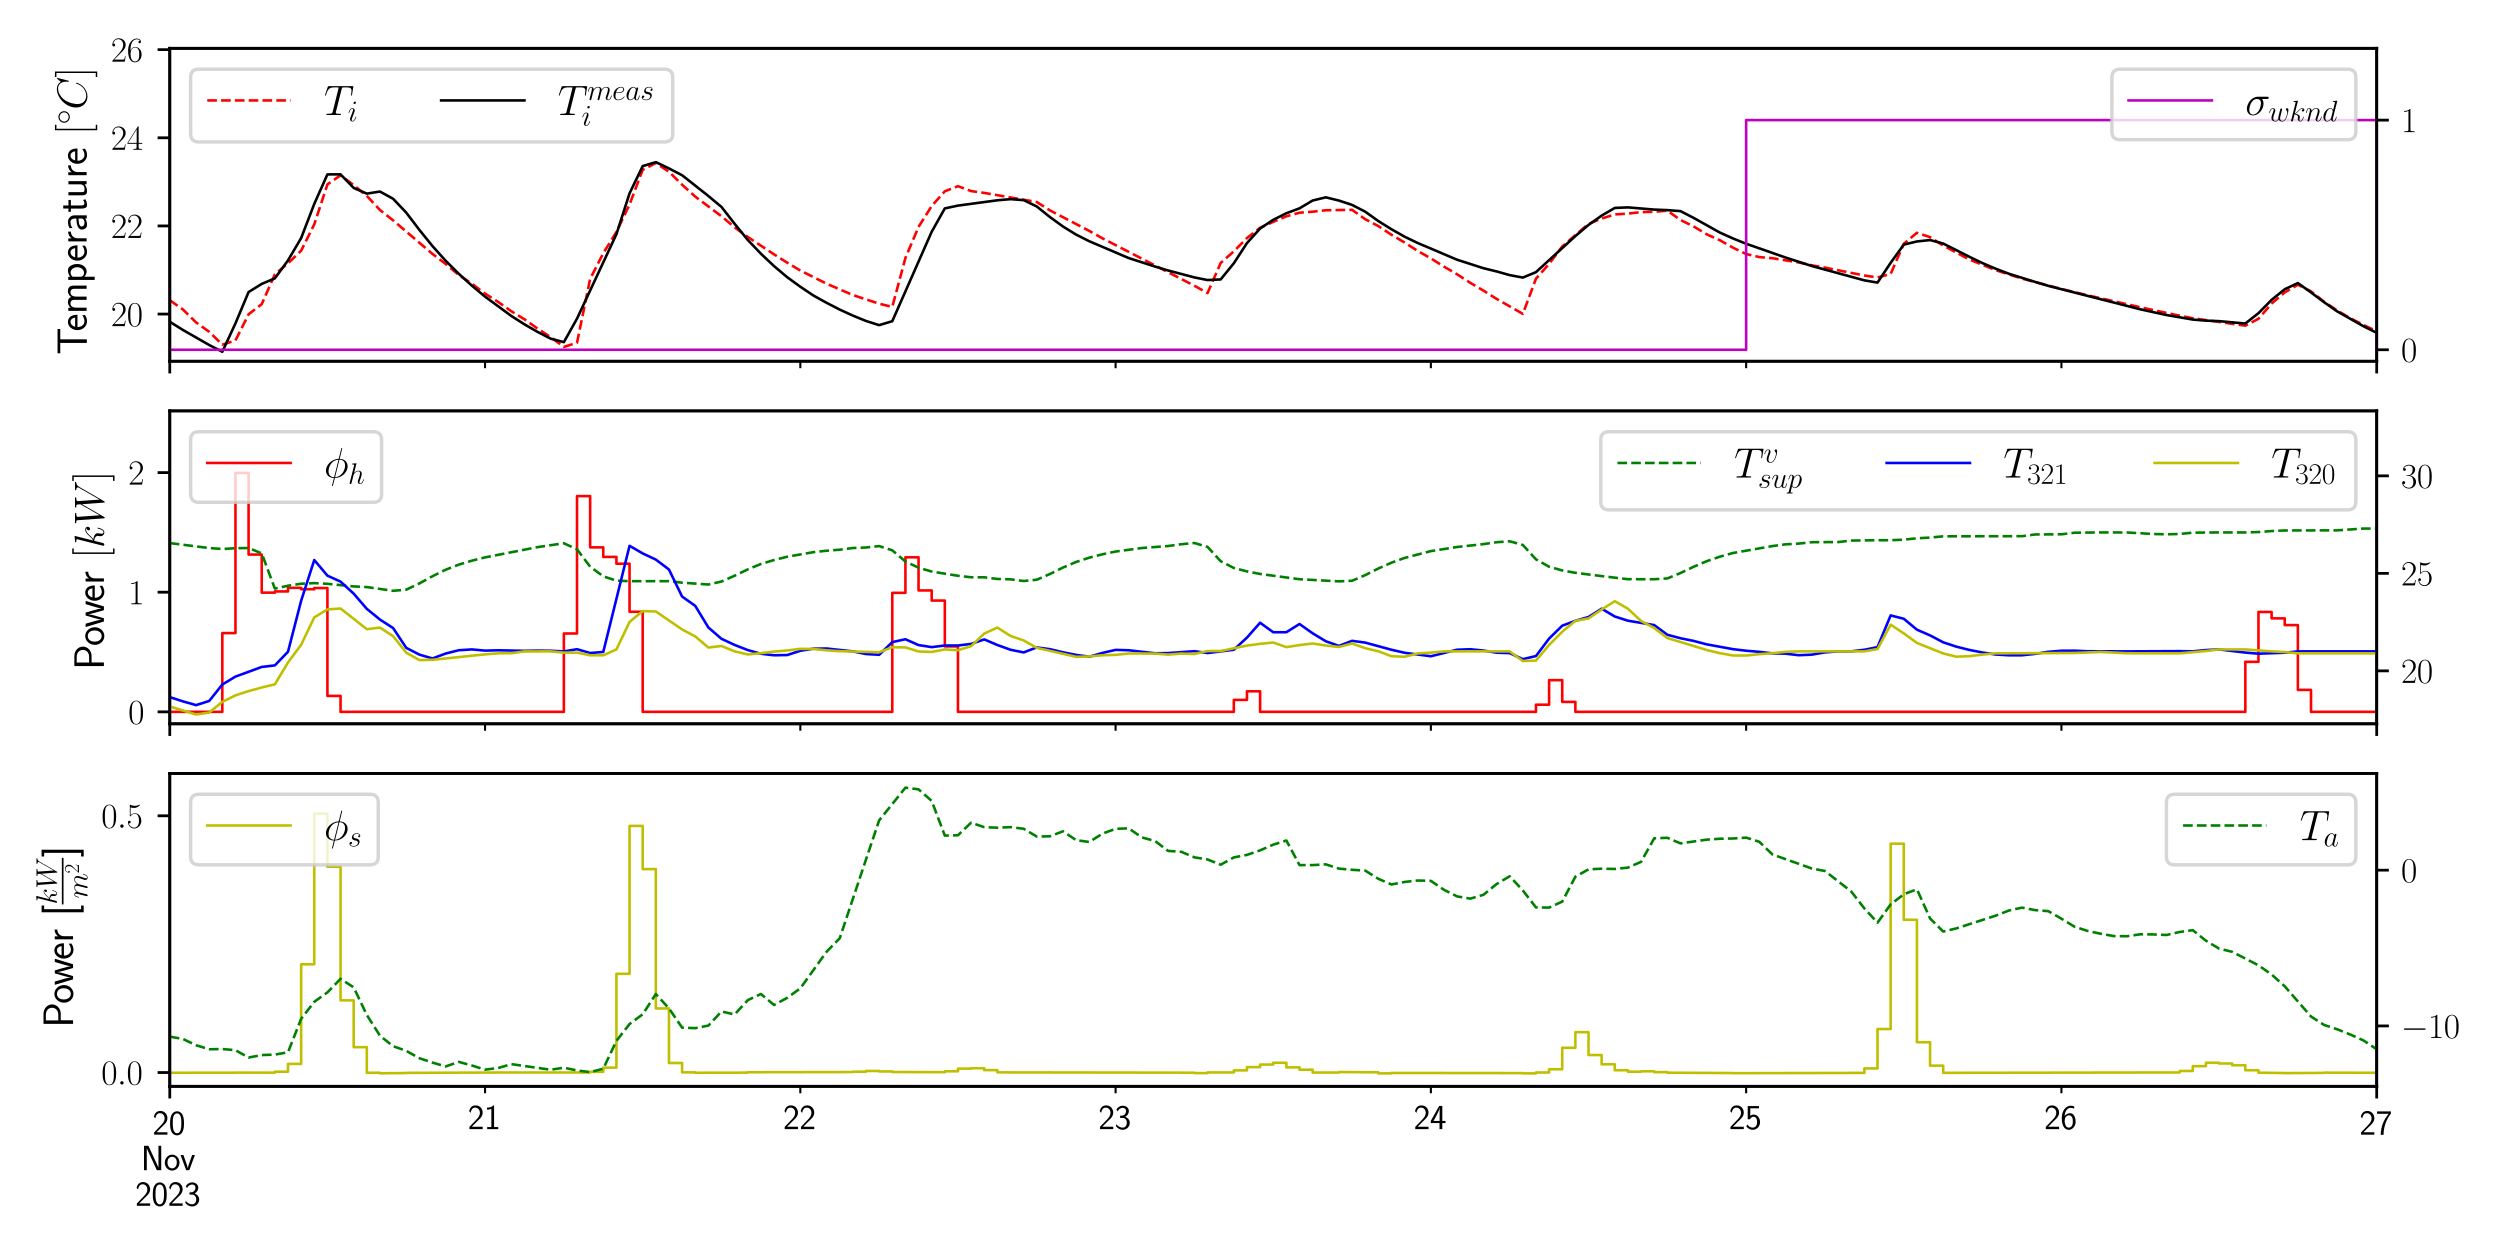 <?xml version="1.0" encoding="utf-8" standalone="no"?>
<!DOCTYPE svg PUBLIC "-//W3C//DTD SVG 1.1//EN"
  "http://www.w3.org/Graphics/SVG/1.1/DTD/svg11.dtd">
<svg xmlns:xlink="http://www.w3.org/1999/xlink" width="720pt" height="360pt" viewBox="0 0 720 360" xmlns="http://www.w3.org/2000/svg" version="1.1">
 <defs>
  <style type="text/css">*{stroke-linejoin: round; stroke-linecap: butt}</style>
 </defs>
 <g id="figure_1">
  <g id="patch_1">
   <path d="M 0 360 
L 720 360 
L 720 0 
L 0 0 
z
" style="fill: #ffffff"/>
  </g>
  <g id="axes_1">
   <g id="patch_2">
    <path d="M 48.895 104.037 
L 684.489 104.037 
L 684.489 13.922 
L 48.895 13.922 
z
" style="fill: #ffffff"/>
   </g>
   <g id="matplotlib.axis_1">
    <g id="xtick_1">
     <g id="line2d_1">
      <defs>
       <path id="mb316ebaff8" d="M 0 0 
L 0 3.5 
" style="stroke: #000000; stroke-width: 0.8"/>
      </defs>
      <g>
       <use xlink:href="#mb316ebaff8" x="48.895" y="104.037" style="stroke: #000000; stroke-width: 0.8"/>
      </g>
     </g>
    </g>
    <g id="xtick_2">
     <g id="line2d_2">
      <g>
       <use xlink:href="#mb316ebaff8" x="684.489" y="104.037" style="stroke: #000000; stroke-width: 0.8"/>
      </g>
     </g>
    </g>
    <g id="xtick_3">
     <g id="line2d_3">
      <defs>
       <path id="ma4355db9aa" d="M 0 0 
L 0 2 
" style="stroke: #000000; stroke-width: 0.6"/>
      </defs>
      <g>
       <use xlink:href="#ma4355db9aa" x="139.694" y="104.037" style="stroke: #000000; stroke-width: 0.6"/>
      </g>
     </g>
    </g>
    <g id="xtick_4">
     <g id="line2d_4">
      <g>
       <use xlink:href="#ma4355db9aa" x="230.493" y="104.037" style="stroke: #000000; stroke-width: 0.6"/>
      </g>
     </g>
    </g>
    <g id="xtick_5">
     <g id="line2d_5">
      <g>
       <use xlink:href="#ma4355db9aa" x="321.292" y="104.037" style="stroke: #000000; stroke-width: 0.6"/>
      </g>
     </g>
    </g>
    <g id="xtick_6">
     <g id="line2d_6">
      <g>
       <use xlink:href="#ma4355db9aa" x="412.091" y="104.037" style="stroke: #000000; stroke-width: 0.6"/>
      </g>
     </g>
    </g>
    <g id="xtick_7">
     <g id="line2d_7">
      <g>
       <use xlink:href="#ma4355db9aa" x="502.89" y="104.037" style="stroke: #000000; stroke-width: 0.6"/>
      </g>
     </g>
    </g>
    <g id="xtick_8">
     <g id="line2d_8">
      <g>
       <use xlink:href="#ma4355db9aa" x="593.689" y="104.037" style="stroke: #000000; stroke-width: 0.6"/>
      </g>
     </g>
    </g>
   </g>
   <g id="matplotlib.axis_2">
    <g id="ytick_1">
     <g id="line2d_9">
      <defs>
       <path id="ma1637c7569" d="M 0 0 
L -3.5 0 
" style="stroke: #000000; stroke-width: 0.8"/>
      </defs>
      <g>
       <use xlink:href="#ma1637c7569" x="48.895" y="90.458" style="stroke: #000000; stroke-width: 0.8"/>
      </g>
     </g>
     <g id="text_1">
      <!-- $\mathdefault{20}$ -->
      <g transform="translate(31.932 93.917) scale(0.1 -0.1)">
       <defs>
        <path id="CMR17-32" d="M 2669 989 
L 2554 989 
C 2490 536 2438 459 2413 420 
C 2381 369 1920 369 1830 369 
L 602 369 
C 832 619 1280 1072 1824 1597 
C 2214 1967 2669 2402 2669 3035 
C 2669 3790 2067 4224 1395 4224 
C 691 4224 262 3604 262 3030 
C 262 2780 448 2748 525 2748 
C 589 2748 781 2787 781 3010 
C 781 3207 614 3264 525 3264 
C 486 3264 448 3258 422 3245 
C 544 3790 915 4058 1306 4058 
C 1862 4058 2227 3617 2227 3035 
C 2227 2479 1901 2000 1536 1584 
L 262 146 
L 262 0 
L 2515 0 
L 2669 989 
z
" transform="scale(0.016)"/>
        <path id="CMR17-30" d="M 2688 2025 
C 2688 2416 2682 3080 2413 3591 
C 2176 4039 1798 4198 1466 4198 
C 1158 4198 768 4058 525 3597 
C 269 3118 243 2524 243 2025 
C 243 1661 250 1106 448 619 
C 723 -39 1216 -128 1466 -128 
C 1760 -128 2208 -7 2470 600 
C 2662 1042 2688 1559 2688 2025 
z
M 1466 -26 
C 1056 -26 813 325 723 812 
C 653 1188 653 1738 653 2096 
C 653 2588 653 2997 736 3387 
C 858 3929 1216 4096 1466 4096 
C 1728 4096 2067 3923 2189 3400 
C 2272 3036 2278 2607 2278 2096 
C 2278 1680 2278 1169 2202 792 
C 2067 95 1690 -26 1466 -26 
z
" transform="scale(0.016)"/>
       </defs>
       <use xlink:href="#CMR17-32" transform="scale(0.996)"/>
       <use xlink:href="#CMR17-30" transform="translate(45.69 0) scale(0.996)"/>
      </g>
     </g>
    </g>
    <g id="ytick_2">
     <g id="line2d_10">
      <g>
       <use xlink:href="#ma1637c7569" x="48.895" y="65.07" style="stroke: #000000; stroke-width: 0.8"/>
      </g>
     </g>
     <g id="text_2">
      <!-- $\mathdefault{22}$ -->
      <g transform="translate(31.932 68.529) scale(0.1 -0.1)">
       <use xlink:href="#CMR17-32" transform="scale(0.996)"/>
       <use xlink:href="#CMR17-32" transform="translate(45.69 0) scale(0.996)"/>
      </g>
     </g>
    </g>
    <g id="ytick_3">
     <g id="line2d_11">
      <g>
       <use xlink:href="#ma1637c7569" x="48.895" y="39.682" style="stroke: #000000; stroke-width: 0.8"/>
      </g>
     </g>
     <g id="text_3">
      <!-- $\mathdefault{24}$ -->
      <g transform="translate(31.932 43.142) scale(0.1 -0.1)">
       <defs>
        <path id="CMR17-34" d="M 2150 4122 
C 2150 4256 2144 4256 2029 4256 
L 128 1254 
L 128 1088 
L 1779 1088 
L 1779 457 
C 1779 224 1766 160 1318 160 
L 1197 160 
L 1197 0 
C 1402 0 1747 0 1965 0 
C 2182 0 2528 0 2733 0 
L 2733 160 
L 2611 160 
C 2163 160 2150 224 2150 457 
L 2150 1088 
L 2803 1088 
L 2803 1254 
L 2150 1254 
L 2150 4122 
z
M 1798 3703 
L 1798 1254 
L 256 1254 
L 1798 3703 
z
" transform="scale(0.016)"/>
       </defs>
       <use xlink:href="#CMR17-32" transform="scale(0.996)"/>
       <use xlink:href="#CMR17-34" transform="translate(45.69 0) scale(0.996)"/>
      </g>
     </g>
    </g>
    <g id="ytick_4">
     <g id="line2d_12">
      <g>
       <use xlink:href="#ma1637c7569" x="48.895" y="14.295" style="stroke: #000000; stroke-width: 0.8"/>
      </g>
     </g>
     <g id="text_4">
      <!-- $\mathdefault{26}$ -->
      <g transform="translate(31.932 17.754) scale(0.1 -0.1)">
       <defs>
        <path id="CMR17-36" d="M 678 2176 
C 678 3690 1395 4032 1811 4032 
C 1946 4032 2272 4009 2400 3776 
C 2298 3776 2106 3776 2106 3553 
C 2106 3381 2246 3323 2336 3323 
C 2394 3323 2566 3348 2566 3560 
C 2566 3954 2246 4179 1805 4179 
C 1043 4179 243 3390 243 1984 
C 243 253 966 -128 1478 -128 
C 2099 -128 2688 427 2688 1283 
C 2688 2081 2170 2662 1517 2662 
C 1126 2662 838 2407 678 1960 
L 678 2176 
z
M 1478 25 
C 691 25 691 1200 691 1436 
C 691 1896 909 2560 1504 2560 
C 1613 2560 1926 2560 2138 2120 
C 2253 1870 2253 1609 2253 1289 
C 2253 944 2253 690 2118 434 
C 1978 171 1773 25 1478 25 
z
" transform="scale(0.016)"/>
       </defs>
       <use xlink:href="#CMR17-32" transform="scale(0.996)"/>
       <use xlink:href="#CMR17-36" transform="translate(45.69 0) scale(0.996)"/>
      </g>
     </g>
    </g>
    <g id="text_5">
     <!-- Temperature $[^\circ C]$ -->
     <g transform="translate(24.943 102.163) rotate(-90) scale(0.12 -0.12)">
      <defs>
       <path id="CMSS17-54" d="M 2317 3968 
L 2848 3968 
C 2925 3968 3002 3968 3078 3968 
L 3878 3968 
L 3878 4376 
L 218 4376 
L 218 3968 
L 1018 3968 
C 1094 3968 1171 3968 1248 3968 
L 1779 3968 
L 1779 -32 
L 2317 -32 
L 2317 3968 
z
" transform="scale(0.016)"/>
       <path id="CMSS17-65" d="M 2502 1377 
C 2502 1590 2490 2003 2285 2345 
C 2061 2713 1696 2816 1421 2816 
C 755 2816 192 2188 192 1375 
C 192 582 774 -64 1510 -64 
C 1798 -64 2150 19 2470 248 
C 2470 274 2458 414 2451 420 
C 2451 433 2432 630 2432 656 
C 2125 407 1773 325 1517 325 
C 1107 325 666 667 646 1377 
L 2502 1377 
z
M 698 1728 
C 781 2084 1062 2421 1421 2421 
C 1517 2421 1965 2421 2080 1728 
L 698 1728 
z
" transform="scale(0.016)"/>
       <path id="CMSS17-6d" d="M 4288 1877 
C 4288 2308 4179 2816 3462 2816 
C 2982 2816 2694 2516 2566 2331 
C 2451 2670 2182 2816 1798 2816 
C 1363 2816 1088 2568 941 2389 
L 941 2758 
L 474 2758 
L 474 0 
L 960 0 
L 960 1559 
C 960 1939 1101 2428 1555 2428 
C 2138 2428 2138 2016 2138 1829 
L 2138 0 
L 2624 0 
L 2624 1559 
C 2624 1939 2765 2428 3219 2428 
C 3802 2428 3802 2016 3802 1829 
L 3802 0 
L 4288 0 
L 4288 1877 
z
" transform="scale(0.016)"/>
       <path id="CMSS17-70" d="M 966 333 
C 1178 129 1466 -5 1773 -5 
C 2368 -5 2880 603 2880 1412 
C 2880 2159 2496 2816 1946 2816 
C 1626 2816 1242 2702 954 2472 
L 954 2765 
L 480 2765 
L 480 -1216 
L 966 -1216 
L 966 333 
z
M 966 2100 
C 1018 2176 1235 2415 1587 2415 
C 2035 2415 2394 1960 2394 1412 
C 2394 787 1958 384 1530 384 
C 1402 384 1267 415 1139 523 
C 966 674 966 768 966 857 
L 966 2100 
z
" transform="scale(0.016)"/>
       <path id="CMSS17-72" d="M 954 1363 
C 954 1965 1395 2368 1958 2368 
L 1958 2789 
C 1549 2789 1165 2585 934 2253 
L 934 2758 
L 480 2758 
L 480 0 
L 954 0 
L 954 1363 
z
" transform="scale(0.016)"/>
       <path id="CMSS17-61" d="M 2406 1791 
C 2406 2392 1978 2808 1402 2808 
C 1120 2808 813 2757 461 2553 
L 499 2135 
C 659 2248 934 2432 1395 2432 
C 1722 2432 1920 2180 1920 1782 
L 1920 1536 
C 896 1536 256 1238 256 726 
C 256 461 416 -64 947 -64 
C 1043 -64 1562 -64 1933 217 
L 1933 -19 
L 2406 -19 
L 2406 1791 
z
M 1920 816 
C 1920 701 1920 548 1728 434 
C 1562 325 1350 325 1261 325 
C 941 325 723 511 723 744 
C 723 1211 1722 1211 1920 1211 
L 1920 816 
z
" transform="scale(0.016)"/>
       <path id="CMSS17-74" d="M 1069 2368 
L 1901 2368 
L 1901 2737 
L 1069 2737 
L 1069 3520 
L 614 3520 
L 614 2737 
L 109 2737 
L 109 2368 
L 602 2368 
L 602 749 
C 602 384 685 -64 1107 -64 
C 1427 -64 1722 25 2003 172 
L 1901 548 
C 1747 414 1562 337 1363 337 
C 1082 337 1069 696 1069 856 
L 1069 2368 
z
" transform="scale(0.016)"/>
       <path id="CMSS17-75" d="M 2618 2739 
L 2131 2739 
L 2131 972 
C 2131 498 1786 306 1421 306 
C 998 306 960 447 960 709 
L 960 2739 
L 474 2739 
L 474 678 
C 474 179 646 -64 1088 -64 
C 1306 -64 1798 -13 2144 306 
L 2144 0 
L 2618 0 
L 2618 2739 
z
" transform="scale(0.016)"/>
       <path id="CMR17-5b" d="M 1504 -1600 
L 1504 -1377 
L 902 -1377 
L 902 4544 
L 1504 4544 
L 1504 4767 
L 678 4767 
L 678 -1600 
L 1504 -1600 
z
" transform="scale(0.016)"/>
       <path id="CMSY10-e" d="M 2842 1600 
C 2842 2277 2272 2828 1600 2828 
C 909 2828 352 2264 352 1600 
C 352 930 909 372 1600 372 
C 2272 372 2842 923 2842 1600 
z
M 1600 628 
C 1043 628 608 1070 608 1600 
C 608 2130 1050 2572 1600 2572 
C 2131 2572 2586 2142 2586 1600 
C 2586 1058 2131 628 1600 628 
z
" transform="scale(0.016)"/>
       <path id="CMMI12-43" d="M 4781 4423 
C 4781 4480 4736 4480 4723 4480 
C 4710 4480 4685 4480 4634 4416 
L 4192 3882 
C 3968 4264 3616 4480 3136 4480 
C 1754 4480 320 3088 320 1595 
C 320 533 1069 -128 2003 -128 
C 2515 -128 2963 88 3334 400 
C 3891 863 4058 1481 4058 1531 
C 4058 1588 4006 1588 3987 1588 
C 3930 1588 3923 1550 3910 1524 
C 3616 534 2752 57 2112 57 
C 1434 57 845 489 845 1391 
C 845 1595 909 2700 1632 3532 
C 1984 3939 2586 4295 3194 4295 
C 3898 4295 4211 3717 4211 3068 
C 4211 2903 4192 2764 4192 2738 
C 4192 2681 4256 2681 4275 2681 
C 4346 2681 4352 2687 4378 2801 
L 4781 4423 
z
" transform="scale(0.016)"/>
       <path id="CMR17-5d" d="M 915 4767 
L 90 4767 
L 90 4544 
L 691 4544 
L 691 -1377 
L 90 -1377 
L 90 -1600 
L 915 -1600 
L 915 4767 
z
" transform="scale(0.016)"/>
      </defs>
      <use xlink:href="#CMSS17-54" transform="scale(0.996)"/>
      <use xlink:href="#CMSS17-65" transform="translate(56.012 0) scale(0.996)"/>
      <use xlink:href="#CMSS17-6d" transform="translate(97.651 0) scale(0.996)"/>
      <use xlink:href="#CMSS17-70" transform="translate(171.88 0) scale(0.996)"/>
      <use xlink:href="#CMSS17-65" transform="translate(222.688 0) scale(0.996)"/>
      <use xlink:href="#CMSS17-72" transform="translate(264.326 0) scale(0.996)"/>
      <use xlink:href="#CMSS17-61" transform="translate(296.236 0) scale(0.996)"/>
      <use xlink:href="#CMSS17-74" transform="translate(341.158 0) scale(0.996)"/>
      <use xlink:href="#CMSS17-75" transform="translate(374.99 0) scale(0.996)"/>
      <use xlink:href="#CMSS17-72" transform="translate(423.195 0) scale(0.996)"/>
      <use xlink:href="#CMSS17-65" transform="translate(455.104 0) scale(0.996)"/>
      <use xlink:href="#CMR17-5b" transform="translate(527.972 0) scale(0.996)"/>
      <use xlink:href="#CMSY10-e" transform="translate(552.843 36.154) scale(0.697)"/>
      <use xlink:href="#CMMI12-43" transform="translate(588.211 0) scale(0.996)"/>
      <use xlink:href="#CMR17-5d" transform="translate(665.158 0) scale(0.996)"/>
     </g>
    </g>
   </g>
   <g id="line2d_13">
    <path d="M 48.895 86.471 
L 52.678 89.126 
L 56.461 92.855 
L 60.245 95.555 
L 64.028 99.258 
L 67.811 98.047 
L 71.594 90.515 
L 75.378 87.594 
L 79.161 79.003 
L 82.944 75.831 
L 86.728 72.204 
L 90.511 64.615 
L 94.294 53.112 
L 98.078 50.488 
L 101.861 53.318 
L 105.644 56.418 
L 109.427 60.477 
L 113.211 63.462 
L 120.777 69.903 
L 124.561 73.129 
L 128.344 76.015 
L 132.127 79.177 
L 135.91 81.724 
L 139.694 84.559 
L 143.477 86.962 
L 147.26 89.643 
L 151.044 91.955 
L 154.827 94.633 
L 158.61 97.106 
L 162.394 99.903 
L 166.177 98.713 
L 169.96 80.314 
L 173.743 72.933 
L 177.527 66.798 
L 181.31 58.892 
L 185.093 48.91 
L 188.877 46.955 
L 192.66 49.466 
L 196.443 53.195 
L 200.227 56.618 
L 207.793 62.288 
L 211.576 65.486 
L 215.36 68.251 
L 222.926 73.252 
L 226.71 75.648 
L 230.493 77.905 
L 238.06 81.707 
L 245.626 84.973 
L 253.193 87.464 
L 256.976 88.388 
L 260.759 74.293 
L 264.543 65.339 
L 268.326 59.332 
L 272.109 55.087 
L 275.892 53.619 
L 279.676 55.032 
L 283.459 55.553 
L 298.592 58.178 
L 302.376 60.59 
L 313.725 66.509 
L 317.509 68.636 
L 343.992 82.299 
L 347.775 84.393 
L 351.558 75.732 
L 355.342 72.39 
L 359.125 68.554 
L 362.908 65.601 
L 366.692 63.884 
L 370.475 62.298 
L 374.258 61.261 
L 378.042 60.974 
L 381.825 60.556 
L 389.391 60.431 
L 393.175 63.121 
L 396.958 65.115 
L 400.741 67.613 
L 404.525 69.847 
L 408.308 72.273 
L 412.091 74.417 
L 415.874 76.794 
L 419.658 79.007 
L 423.441 81.45 
L 427.224 83.692 
L 431.008 86.068 
L 438.574 90.389 
L 442.358 80.263 
L 446.141 75.993 
L 449.924 70.98 
L 457.491 64.468 
L 461.274 62.953 
L 465.057 61.75 
L 468.841 61.522 
L 472.624 61.09 
L 476.407 60.992 
L 480.191 60.672 
L 483.974 63.346 
L 487.757 65.211 
L 491.54 67.482 
L 495.324 69.189 
L 499.107 71.332 
L 502.89 73.162 
L 506.674 74.035 
L 510.457 74.365 
L 518.024 75.584 
L 521.807 76.411 
L 525.59 77.074 
L 536.94 79.347 
L 540.723 79.905 
L 544.507 78.889 
L 548.29 70.224 
L 552.073 67.041 
L 555.856 68.298 
L 559.64 70.712 
L 567.206 74.757 
L 574.773 77.81 
L 582.34 80.244 
L 593.689 83.223 
L 601.256 85.05 
L 616.389 88.486 
L 627.739 90.921 
L 631.522 91.64 
L 646.656 93.797 
L 650.439 91.814 
L 654.222 87.422 
L 658.006 84.217 
L 661.789 82.01 
L 665.572 83.913 
L 669.355 86.923 
L 673.139 89.442 
L 676.922 91.674 
L 680.705 93.605 
L 684.489 95.377 
L 684.489 95.377 
" clip-path="url(#p249cd586d8)" style="fill: none; stroke-dasharray: 2.775,1.2; stroke-dashoffset: 0; stroke: #ff0000; stroke-width: 0.75"/>
   </g>
   <g id="line2d_14">
    <path d="M 48.895 92.666 
L 52.678 95.028 
L 60.245 99.36 
L 64.028 101.306 
L 67.811 93.129 
L 71.594 84.106 
L 75.378 81.763 
L 79.161 80.165 
L 82.944 74.99 
L 86.728 68.564 
L 90.511 58.721 
L 94.294 50.229 
L 98.078 50.218 
L 101.861 54.124 
L 105.644 55.764 
L 109.427 55.166 
L 113.211 57.242 
L 116.994 61.236 
L 120.777 66.205 
L 124.561 70.878 
L 128.344 75.101 
L 132.127 78.848 
L 135.91 82.276 
L 139.694 85.431 
L 147.26 90.997 
L 151.044 93.409 
L 154.827 95.591 
L 158.61 97.54 
L 162.394 98.54 
L 166.177 91.772 
L 177.527 67.456 
L 181.31 55.685 
L 185.093 47.841 
L 188.877 46.691 
L 192.66 48.505 
L 196.443 50.47 
L 204.01 56.446 
L 207.793 59.604 
L 211.576 64.459 
L 215.36 69.108 
L 219.143 73.07 
L 222.926 76.637 
L 226.71 79.832 
L 230.493 82.582 
L 234.276 85.116 
L 238.06 87.216 
L 241.843 89.165 
L 245.626 90.894 
L 249.409 92.439 
L 253.193 93.642 
L 256.976 92.505 
L 264.543 75.339 
L 268.326 66.752 
L 272.109 60.019 
L 275.892 59.215 
L 287.242 57.681 
L 291.026 57.359 
L 294.809 57.634 
L 298.592 59.466 
L 302.376 62.505 
L 306.159 65.247 
L 309.942 67.577 
L 313.725 69.484 
L 325.075 74.324 
L 332.642 76.77 
L 336.425 77.899 
L 343.992 79.901 
L 347.775 80.655 
L 351.558 80.475 
L 355.342 75.82 
L 359.125 70.008 
L 362.908 65.808 
L 366.692 63.309 
L 370.475 61.415 
L 374.258 60.003 
L 378.042 57.745 
L 381.825 56.83 
L 385.608 57.763 
L 389.391 59.012 
L 393.175 60.963 
L 396.958 63.663 
L 400.741 66.02 
L 404.525 68.164 
L 408.308 69.992 
L 419.658 74.807 
L 427.224 77.24 
L 431.008 78.169 
L 434.791 79.234 
L 438.574 79.943 
L 442.358 78.378 
L 453.707 67.99 
L 457.491 64.779 
L 461.274 62.092 
L 465.057 59.887 
L 468.841 59.726 
L 476.407 60.36 
L 480.191 60.511 
L 483.974 60.802 
L 487.757 62.748 
L 495.324 66.977 
L 499.107 68.677 
L 502.89 70.201 
L 514.24 74.167 
L 521.807 76.611 
L 536.94 80.744 
L 540.723 81.387 
L 544.507 75.696 
L 548.29 70.447 
L 552.073 69.542 
L 555.856 69.138 
L 559.64 70.142 
L 567.206 73.969 
L 570.99 75.791 
L 574.773 77.402 
L 578.556 78.835 
L 586.123 81.197 
L 589.906 82.323 
L 616.389 89.077 
L 623.956 90.73 
L 631.522 92.034 
L 635.306 92.344 
L 639.089 92.486 
L 646.656 93.174 
L 650.439 90.191 
L 654.222 86.359 
L 658.006 83.302 
L 661.789 81.527 
L 665.572 84.222 
L 669.355 87.057 
L 673.139 89.699 
L 680.705 93.967 
L 684.489 95.863 
L 684.489 95.863 
" clip-path="url(#p249cd586d8)" style="fill: none; stroke: #000000; stroke-width: 0.75; stroke-linecap: square"/>
   </g>
   <g id="patch_3">
    <path d="M 48.895 104.037 
L 48.895 13.922 
" style="fill: none; stroke: #000000; stroke-width: 0.8; stroke-linejoin: miter; stroke-linecap: square"/>
   </g>
   <g id="patch_4">
    <path d="M 684.489 104.037 
L 684.489 13.922 
" style="fill: none; stroke: #000000; stroke-width: 0.8; stroke-linejoin: miter; stroke-linecap: square"/>
   </g>
   <g id="patch_5">
    <path d="M 48.895 104.037 
L 684.489 104.037 
" style="fill: none; stroke: #000000; stroke-width: 0.8; stroke-linejoin: miter; stroke-linecap: square"/>
   </g>
   <g id="patch_6">
    <path d="M 48.895 13.922 
L 684.489 13.922 
" style="fill: none; stroke: #000000; stroke-width: 0.8; stroke-linejoin: miter; stroke-linecap: square"/>
   </g>
   <g id="legend_1">
    <g id="patch_7">
     <path d="M 57.295 40.878 
L 191.358 40.878 
Q 193.758 40.878 193.758 38.478 
L 193.758 22.322 
Q 193.758 19.922 191.358 19.922 
L 57.295 19.922 
Q 54.895 19.922 54.895 22.322 
L 54.895 38.478 
Q 54.895 40.878 57.295 40.878 
z
" style="fill: #ffffff; opacity: 0.8; stroke: #cccccc; stroke-linejoin: miter"/>
    </g>
    <g id="line2d_15">
     <path d="M 59.695 28.922 
L 71.695 28.922 
L 83.695 28.922 
" style="fill: none; stroke-dasharray: 2.775,1.2; stroke-dashoffset: 0; stroke: #ff0000; stroke-width: 0.75"/>
    </g>
    <g id="text_6">
     <!-- $T_i$ -->
     <g transform="translate(93.295 33.122) scale(0.12 -0.12)">
      <defs>
       <path id="CMMI12-54" d="M 2669 3910 
C 2707 4064 2720 4121 2816 4147 
C 2867 4160 3078 4160 3213 4160 
C 3853 4160 4154 4134 4154 3634 
C 4154 3537 4128 3295 4090 3057 
L 4083 2980 
C 4083 2954 4109 2916 4147 2916 
C 4211 2916 4211 2948 4230 3050 
L 4416 4184 
C 4429 4243 4429 4256 4429 4275 
C 4429 4345 4390 4345 4262 4345 
L 762 4345 
C 614 4345 608 4339 570 4224 
L 179 3070 
C 173 3056 154 2986 154 2980 
C 154 2948 179 2916 218 2916 
C 269 2916 282 2941 307 3024 
C 576 3801 710 4160 1562 4160 
L 1990 4160 
C 2144 4160 2208 4160 2208 4089 
C 2208 4069 2208 4057 2176 3941 
L 1318 499 
C 1254 249 1242 185 563 185 
C 403 185 358 185 358 64 
C 358 0 429 0 461 0 
C 621 0 787 0 947 0 
L 1946 0 
C 2106 0 2278 0 2438 0 
C 2509 0 2573 0 2573 121 
C 2573 185 2528 185 2362 185 
C 1786 185 1786 243 1786 339 
C 1786 346 1786 391 1811 494 
L 2669 3910 
z
" transform="scale(0.016)"/>
       <path id="CMMI12-69" d="M 1811 913 
C 1811 945 1786 971 1747 971 
C 1690 971 1683 952 1651 843 
C 1485 262 1222 64 1011 64 
C 934 64 845 83 845 275 
C 845 447 922 639 992 830 
L 1440 2018 
C 1459 2069 1504 2184 1504 2305 
C 1504 2574 1312 2816 998 2816 
C 410 2816 173 1890 173 1839 
C 173 1814 198 1782 243 1782 
C 301 1782 307 1807 333 1896 
C 486 2428 730 2682 979 2682 
C 1037 2682 1146 2682 1146 2478 
C 1146 2312 1062 2101 1011 1961 
L 563 773 
C 525 671 486 568 486 453 
C 486 166 685 -64 992 -64 
C 1581 -64 1811 869 1811 913 
z
M 1760 4013 
C 1760 4109 1683 4224 1542 4224 
C 1395 4224 1229 4083 1229 3917 
C 1229 3758 1363 3707 1440 3707 
C 1613 3707 1760 3873 1760 4013 
z
" transform="scale(0.016)"/>
      </defs>
      <use xlink:href="#CMMI12-54" transform="scale(0.996)"/>
      <use xlink:href="#CMMI12-69" transform="translate(57.175 -14.944) scale(0.697)"/>
     </g>
    </g>
    <g id="line2d_16">
     <path d="M 127.039 28.922 
L 139.039 28.922 
L 151.039 28.922 
" style="fill: none; stroke: #000000; stroke-width: 0.75; stroke-linecap: square"/>
    </g>
    <g id="text_7">
     <!-- $T_{i}^{meas}$ -->
     <g transform="translate(160.639 33.122) scale(0.12 -0.12)">
      <defs>
       <path id="CMMI12-6d" d="M 1318 1871 
C 1331 1910 1491 2229 1728 2433 
C 1894 2586 2112 2689 2362 2689 
C 2618 2689 2707 2497 2707 2242 
C 2707 2203 2707 2076 2630 1775 
L 2470 1118 
C 2419 926 2298 453 2285 383 
C 2259 287 2221 121 2221 96 
C 2221 6 2291 -64 2387 -64 
C 2579 -64 2611 83 2669 313 
L 3053 1839 
C 3066 1890 3398 2689 4102 2689 
C 4358 2689 4448 2497 4448 2242 
C 4448 1884 4198 1188 4058 805 
C 4000 651 3968 568 3968 453 
C 3968 166 4166 -64 4474 -64 
C 5069 -64 5293 875 5293 913 
C 5293 945 5267 971 5229 971 
C 5171 971 5165 952 5133 843 
C 4986 332 4749 64 4493 64 
C 4429 64 4326 64 4326 269 
C 4326 436 4403 640 4429 710 
C 4544 1018 4832 1773 4832 2145 
C 4832 2528 4608 2816 4122 2816 
C 3693 2816 3347 2574 3091 2197 
C 3072 2542 2861 2816 2381 2816 
C 1811 2816 1510 2415 1395 2255 
C 1376 2618 1114 2816 832 2816 
C 646 2816 499 2727 378 2484 
C 262 2254 173 1865 173 1839 
C 173 1814 198 1782 243 1782 
C 294 1782 301 1788 339 1935 
C 435 2312 557 2689 813 2689 
C 960 2689 1011 2586 1011 2395 
C 1011 2254 947 2005 902 1807 
L 723 1118 
C 698 996 627 709 595 594 
C 550 428 480 128 480 96 
C 480 6 550 -64 646 -64 
C 723 -64 813 -26 864 70 
C 877 102 934 326 966 453 
L 1107 1028 
L 1318 1871 
z
" transform="scale(0.016)"/>
       <path id="CMMI12-65" d="M 1146 1479 
C 1318 1479 1754 1479 2061 1595 
C 2547 1783 2592 2158 2592 2274 
C 2592 2558 2349 2816 1926 2816 
C 1254 2816 288 2210 288 1073 
C 288 402 672 -64 1254 -64 
C 2125 -64 2675 609 2675 692 
C 2675 730 2637 762 2611 762 
C 2592 762 2586 756 2528 699 
C 2118 159 1510 64 1267 64 
C 902 64 710 350 710 822 
C 710 911 710 1071 806 1479 
L 1146 1479 
z
M 838 1600 
C 1114 2592 1722 2689 1926 2689 
C 2208 2689 2400 2522 2400 2277 
C 2400 1600 1376 1600 1107 1600 
L 838 1600 
z
" transform="scale(0.016)"/>
       <path id="CMMI12-61" d="M 1926 760 
C 1894 651 1894 639 1805 517 
C 1664 338 1382 64 1082 64 
C 819 64 672 300 672 677 
C 672 1028 870 1743 992 2012 
C 1210 2459 1510 2689 1760 2689 
C 2182 2689 2266 2165 2266 2114 
C 2266 2108 2246 2024 2240 2012 
L 1926 760 
z
M 2336 2395 
C 2266 2561 2093 2816 1760 2816 
C 1037 2816 256 1884 256 939 
C 256 307 627 -64 1062 -64 
C 1414 -64 1715 211 1894 422 
C 1958 45 2259 -64 2451 -64 
C 2643 -64 2797 51 2912 281 
C 3014 498 3104 888 3104 913 
C 3104 945 3078 971 3040 971 
C 2982 971 2976 939 2950 843 
C 2854 466 2733 64 2470 64 
C 2285 64 2272 230 2272 358 
C 2272 505 2291 575 2349 824 
C 2394 984 2426 1124 2477 1309 
C 2714 2267 2771 2497 2771 2535 
C 2771 2625 2701 2695 2605 2695 
C 2400 2695 2349 2472 2336 2395 
z
" transform="scale(0.016)"/>
       <path id="CMMI12-73" d="M 1459 1280 
C 1568 1261 1741 1223 1779 1216 
C 1862 1192 2150 1090 2150 783 
C 2150 586 1971 70 1229 70 
C 1094 70 614 70 486 436 
C 742 404 870 603 870 745 
C 870 880 781 950 653 950 
C 512 950 326 841 326 552 
C 326 173 710 -64 1222 -64 
C 2195 -64 2483 651 2483 984 
C 2483 1079 2483 1258 2278 1462 
C 2118 1616 1965 1648 1619 1718 
C 1446 1756 1171 1814 1171 2101 
C 1171 2229 1286 2689 1894 2689 
C 2163 2689 2426 2589 2490 2368 
C 2208 2368 2195 2125 2195 2119 
C 2195 1984 2317 1946 2374 1946 
C 2464 1946 2643 2015 2643 2281 
C 2643 2545 2400 2816 1901 2816 
C 1062 2816 838 2160 838 1899 
C 838 1414 1312 1312 1459 1280 
z
" transform="scale(0.016)"/>
      </defs>
      <use xlink:href="#CMMI12-54" transform="scale(0.996)"/>
      <use xlink:href="#CMMI12-6d" transform="translate(70.724 36.154) scale(0.697)"/>
      <use xlink:href="#CMMI12-65" transform="translate(130.452 36.154) scale(0.697)"/>
      <use xlink:href="#CMMI12-61" transform="translate(162.101 36.154) scale(0.697)"/>
      <use xlink:href="#CMMI12-73" transform="translate(197.946 36.154) scale(0.697)"/>
      <use xlink:href="#CMMI12-69" transform="translate(57.175 -25.506) scale(0.697)"/>
     </g>
    </g>
   </g>
  </g>
  <g id="axes_2">
   <g id="patch_8">
    <path d="M 48.895 208.451 
L 684.489 208.451 
L 684.489 118.337 
L 48.895 118.337 
z
" style="fill: #ffffff"/>
   </g>
   <g id="matplotlib.axis_3">
    <g id="xtick_9">
     <g id="line2d_17">
      <g>
       <use xlink:href="#mb316ebaff8" x="48.895" y="208.451" style="stroke: #000000; stroke-width: 0.8"/>
      </g>
     </g>
    </g>
    <g id="xtick_10">
     <g id="line2d_18">
      <g>
       <use xlink:href="#mb316ebaff8" x="684.489" y="208.451" style="stroke: #000000; stroke-width: 0.8"/>
      </g>
     </g>
    </g>
    <g id="xtick_11">
     <g id="line2d_19">
      <g>
       <use xlink:href="#ma4355db9aa" x="139.694" y="208.451" style="stroke: #000000; stroke-width: 0.6"/>
      </g>
     </g>
    </g>
    <g id="xtick_12">
     <g id="line2d_20">
      <g>
       <use xlink:href="#ma4355db9aa" x="230.493" y="208.451" style="stroke: #000000; stroke-width: 0.6"/>
      </g>
     </g>
    </g>
    <g id="xtick_13">
     <g id="line2d_21">
      <g>
       <use xlink:href="#ma4355db9aa" x="321.292" y="208.451" style="stroke: #000000; stroke-width: 0.6"/>
      </g>
     </g>
    </g>
    <g id="xtick_14">
     <g id="line2d_22">
      <g>
       <use xlink:href="#ma4355db9aa" x="412.091" y="208.451" style="stroke: #000000; stroke-width: 0.6"/>
      </g>
     </g>
    </g>
    <g id="xtick_15">
     <g id="line2d_23">
      <g>
       <use xlink:href="#ma4355db9aa" x="502.89" y="208.451" style="stroke: #000000; stroke-width: 0.6"/>
      </g>
     </g>
    </g>
    <g id="xtick_16">
     <g id="line2d_24">
      <g>
       <use xlink:href="#ma4355db9aa" x="593.689" y="208.451" style="stroke: #000000; stroke-width: 0.6"/>
      </g>
     </g>
    </g>
   </g>
   <g id="matplotlib.axis_4">
    <g id="ytick_5">
     <g id="line2d_25">
      <g>
       <use xlink:href="#ma1637c7569" x="48.895" y="205.012" style="stroke: #000000; stroke-width: 0.8"/>
      </g>
     </g>
     <g id="text_8">
      <!-- $\mathdefault{0}$ -->
      <g transform="translate(36.913 208.471) scale(0.1 -0.1)">
       <use xlink:href="#CMR17-30" transform="scale(0.996)"/>
      </g>
     </g>
    </g>
    <g id="ytick_6">
     <g id="line2d_26">
      <g>
       <use xlink:href="#ma1637c7569" x="48.895" y="170.559" style="stroke: #000000; stroke-width: 0.8"/>
      </g>
     </g>
     <g id="text_9">
      <!-- $\mathdefault{1}$ -->
      <g transform="translate(36.913 174.019) scale(0.1 -0.1)">
       <defs>
        <path id="CMR17-31" d="M 1702 4058 
C 1702 4192 1696 4192 1606 4192 
C 1357 3916 979 3827 621 3827 
C 602 3827 570 3827 563 3808 
C 557 3795 557 3782 557 3648 
C 755 3648 1088 3686 1344 3839 
L 1344 461 
C 1344 236 1331 160 781 160 
L 589 160 
L 589 0 
C 896 0 1216 0 1523 0 
C 1830 0 2150 0 2458 0 
L 2458 160 
L 2266 160 
C 1715 160 1702 230 1702 458 
L 1702 4058 
z
" transform="scale(0.016)"/>
       </defs>
       <use xlink:href="#CMR17-31" transform="scale(0.996)"/>
      </g>
     </g>
    </g>
    <g id="ytick_7">
     <g id="line2d_27">
      <g>
       <use xlink:href="#ma1637c7569" x="48.895" y="136.107" style="stroke: #000000; stroke-width: 0.8"/>
      </g>
     </g>
     <g id="text_10">
      <!-- $\mathdefault{2}$ -->
      <g transform="translate(36.913 139.566) scale(0.1 -0.1)">
       <use xlink:href="#CMR17-32" transform="scale(0.996)"/>
      </g>
     </g>
    </g>
    <g id="text_11">
     <!-- Power $[kW]$ -->
     <g transform="translate(29.925 192.909) rotate(-90) scale(0.12 -0.12)">
      <defs>
       <path id="CMSS17-50" d="M 2106 1856 
C 2874 1856 3501 2453 3501 3158 
C 3501 3850 2899 4453 2067 4453 
L 570 4453 
L 570 0 
L 1107 0 
L 1107 1856 
L 2106 1856 
z
M 1926 4096 
C 2669 4096 2995 3627 2995 3157 
C 2995 2720 2694 2226 1926 2226 
L 1094 2226 
L 1094 4096 
L 1926 4096 
z
" transform="scale(0.016)"/>
       <path id="CMSS17-6f" d="M 2829 1356 
C 2829 2176 2221 2816 1504 2816 
C 768 2816 173 2157 173 1356 
C 173 544 787 -64 1498 -64 
C 2227 -64 2829 563 2829 1356 
z
M 1504 337 
C 1050 337 659 709 659 1408 
C 659 2151 1114 2427 1498 2427 
C 1914 2427 2342 2126 2342 1408 
C 2342 683 1926 337 1504 337 
z
" transform="scale(0.016)"/>
       <path id="CMSS17-77" d="M 4013 2752 
L 3526 2752 
L 3187 1601 
C 3117 1358 2918 685 2893 371 
L 2886 371 
C 2874 564 2765 1024 2586 1633 
L 2259 2752 
L 1818 2752 
L 1498 1658 
C 1338 1101 1216 627 1203 371 
L 1197 371 
C 1171 749 909 1633 870 1773 
L 582 2752 
L 83 2752 
L 915 0 
L 1402 0 
C 1734 1096 1990 1943 2010 2370 
C 2022 2160 2131 1707 2195 1484 
L 2618 0 
L 3181 0 
L 4013 2752 
z
" transform="scale(0.016)"/>
       <path id="CMMI12-6b" d="M 1798 4257 
C 1805 4283 1818 4321 1818 4352 
C 1818 4416 1754 4416 1741 4416 
C 1734 4416 1504 4393 1389 4377 
C 1280 4377 1184 4358 1069 4358 
C 915 4345 870 4339 870 4224 
C 870 4160 934 4160 998 4160 
C 1325 4160 1325 4103 1325 4040 
C 1325 4015 1325 4002 1293 3888 
L 378 248 
C 352 152 352 140 352 101 
C 352 -38 461 -64 525 -64 
C 704 -64 742 77 794 275 
L 1094 1469 
C 1555 1418 1830 1226 1830 920 
C 1830 881 1830 856 1811 760 
C 1786 664 1786 588 1786 556 
C 1786 185 2029 -64 2355 -64 
C 2650 -64 2803 204 2854 294 
C 2989 530 3072 888 3072 913 
C 3072 945 3046 971 3008 971 
C 2950 971 2944 945 2918 843 
C 2829 511 2694 64 2368 64 
C 2240 64 2157 128 2157 370 
C 2157 492 2182 632 2208 728 
C 2234 843 2234 849 2234 926 
C 2234 1303 1894 1514 1306 1590 
C 1536 1731 1766 1980 1856 2076 
C 2221 2484 2470 2689 2765 2689 
C 2912 2689 2950 2650 2995 2612 
C 2758 2586 2669 2420 2669 2293 
C 2669 2139 2790 2088 2880 2088 
C 3053 2088 3206 2235 3206 2440 
C 3206 2625 3059 2816 2771 2816 
C 2419 2816 2131 2567 1677 2056 
C 1613 1980 1376 1737 1139 1648 
L 1798 4257 
z
" transform="scale(0.016)"/>
       <path id="CMMI12-57" d="M 5779 3646 
C 5926 3894 6067 4129 6451 4168 
C 6509 4174 6566 4180 6566 4282 
C 6566 4352 6509 4352 6490 4352 
C 6477 4352 6432 4352 6010 4352 
C 5818 4352 5619 4352 5434 4352 
C 5395 4352 5318 4352 5318 4226 
C 5318 4166 5370 4160 5408 4160 
C 5536 4160 5741 4122 5741 3925 
C 5741 3842 5715 3797 5651 3690 
L 3904 648 
L 3674 3963 
C 3674 4039 3744 4160 4102 4160 
C 4186 4160 4250 4160 4250 4286 
C 4250 4352 4186 4352 4154 4352 
C 3930 4352 3693 4352 3462 4352 
L 3130 4352 
C 3034 4352 2918 4352 2822 4352 
C 2784 4352 2707 4352 2707 4226 
C 2707 4160 2752 4160 2861 4160 
C 3155 4160 3155 4153 3181 3772 
L 3200 3543 
L 1542 648 
L 1306 3931 
C 1306 4002 1306 4160 1741 4160 
C 1811 4160 1882 4160 1882 4279 
C 1882 4352 1824 4352 1786 4352 
C 1562 4352 1325 4352 1094 4352 
L 762 4352 
C 666 4352 550 4352 454 4352 
C 416 4352 339 4352 339 4226 
C 339 4160 390 4160 480 4160 
C 781 4160 787 4121 800 3918 
L 1082 18 
C 1088 -90 1094 -128 1171 -128 
C 1235 -128 1248 -103 1306 -7 
L 3213 3307 
L 3450 18 
C 3456 -90 3462 -128 3539 -128 
C 3603 -128 3622 -96 3674 -7 
L 5779 3646 
z
" transform="scale(0.016)"/>
      </defs>
      <use xlink:href="#CMSS17-50" transform="scale(0.996)"/>
      <use xlink:href="#CMSS17-6f" transform="translate(57.133 0) scale(0.996)"/>
      <use xlink:href="#CMSS17-77" transform="translate(101.374 0) scale(0.996)"/>
      <use xlink:href="#CMSS17-65" transform="translate(162.591 0) scale(0.996)"/>
      <use xlink:href="#CMSS17-72" transform="translate(204.23 0) scale(0.996)"/>
      <use xlink:href="#CMR17-5b" transform="translate(267.369 0) scale(0.996)"/>
      <use xlink:href="#CMMI12-6b" transform="translate(292.24 0) scale(0.996)"/>
      <use xlink:href="#CMMI12-57" transform="translate(346.319 0) scale(0.996)"/>
      <use xlink:href="#CMR17-5d" transform="translate(451.964 0) scale(0.996)"/>
     </g>
    </g>
   </g>
   <g id="line2d_28">
    <path d="M 48.895 205.012 
L 64.028 205.012 
L 64.028 182.331 
L 67.811 182.331 
L 67.811 136.222 
L 71.594 136.222 
L 71.594 159.707 
L 75.378 159.707 
L 75.378 170.674 
L 79.161 170.674 
L 79.161 170.33 
L 82.944 170.33 
L 82.944 169.296 
L 86.728 169.296 
L 86.728 169.698 
L 90.511 169.698 
L 90.511 169.354 
L 94.294 169.354 
L 94.294 200.418 
L 98.078 200.418 
L 98.078 205.012 
L 162.394 205.012 
L 162.394 182.445 
L 166.177 182.445 
L 166.177 142.883 
L 169.96 142.883 
L 169.96 157.64 
L 173.743 157.64 
L 173.743 160.396 
L 177.527 160.396 
L 177.527 162.348 
L 181.31 162.348 
L 181.31 176.187 
L 185.093 176.187 
L 185.093 205.012 
L 256.976 205.012 
L 256.976 170.732 
L 260.759 170.732 
L 260.759 160.511 
L 264.543 160.511 
L 264.543 170.043 
L 268.326 170.043 
L 268.326 172.971 
L 272.109 172.971 
L 272.109 186.178 
L 275.892 186.178 
L 275.892 205.012 
L 355.342 205.012 
L 355.342 201.566 
L 359.125 201.566 
L 359.125 199.097 
L 362.908 199.097 
L 362.908 205.012 
L 442.358 205.012 
L 442.358 202.945 
L 446.141 202.945 
L 446.141 195.882 
L 449.924 195.882 
L 449.924 202.141 
L 453.707 202.141 
L 453.707 205.012 
L 646.656 205.012 
L 646.656 190.599 
L 650.439 190.599 
L 650.439 176.244 
L 654.222 176.244 
L 654.222 178.081 
L 658.006 178.081 
L 658.006 180.034 
L 661.789 180.034 
L 661.789 198.695 
L 665.572 198.695 
L 665.572 205.012 
L 684.489 205.012 
L 684.489 205.012 
" clip-path="url(#p4eefcf924a)" style="fill: none; stroke: #ff0000; stroke-width: 0.75; stroke-linecap: square"/>
   </g>
   <g id="patch_9">
    <path d="M 48.895 208.451 
L 48.895 118.337 
" style="fill: none; stroke: #000000; stroke-width: 0.8; stroke-linejoin: miter; stroke-linecap: square"/>
   </g>
   <g id="patch_10">
    <path d="M 684.489 208.451 
L 684.489 118.337 
" style="fill: none; stroke: #000000; stroke-width: 0.8; stroke-linejoin: miter; stroke-linecap: square"/>
   </g>
   <g id="patch_11">
    <path d="M 48.895 208.451 
L 684.489 208.451 
" style="fill: none; stroke: #000000; stroke-width: 0.8; stroke-linejoin: miter; stroke-linecap: square"/>
   </g>
   <g id="patch_12">
    <path d="M 48.895 118.337 
L 684.489 118.337 
" style="fill: none; stroke: #000000; stroke-width: 0.8; stroke-linejoin: miter; stroke-linecap: square"/>
   </g>
   <g id="legend_2">
    <g id="patch_13">
     <path d="M 57.295 144.661 
L 107.503 144.661 
Q 109.903 144.661 109.903 142.261 
L 109.903 126.737 
Q 109.903 124.337 107.503 124.337 
L 57.295 124.337 
Q 54.895 124.337 54.895 126.737 
L 54.895 142.261 
Q 54.895 144.661 57.295 144.661 
z
" style="fill: #ffffff; opacity: 0.8; stroke: #cccccc; stroke-linejoin: miter"/>
    </g>
    <g id="line2d_29">
     <path d="M 59.695 133.337 
L 71.695 133.337 
L 71.695 133.337 
L 83.695 133.337 
L 83.695 133.337 
" style="fill: none; stroke: #ff0000; stroke-width: 0.75; stroke-linecap: square"/>
    </g>
    <g id="text_12">
     <!-- $\phi_h$ -->
     <g transform="translate(93.295 137.537) scale(0.12 -0.12)">
      <defs>
       <path id="CMMI12-1e" d="M 2752 4390 
C 2752 4448 2707 4448 2688 4448 
C 2630 4448 2624 4435 2598 4326 
L 2253 2939 
C 2234 2856 2227 2849 2221 2843 
C 2214 2830 2170 2824 2157 2824 
C 1107 2734 301 1864 301 1057 
C 301 361 832 -64 1498 -64 
C 1446 -261 1402 -463 1350 -659 
C 1261 -995 1210 -1204 1210 -1229 
C 1210 -1241 1210 -1280 1274 -1280 
C 1293 -1280 1318 -1280 1331 -1254 
C 1344 -1241 1382 -1089 1408 -1008 
L 1645 -64 
C 2739 -64 3571 854 3571 1680 
C 3571 2343 3085 2816 2374 2816 
L 2752 4390 
z
M 2336 2701 
C 2758 2701 3181 2463 3181 1828 
C 3181 1097 2675 128 1677 50 
L 2336 2701 
z
M 1530 50 
C 1216 50 691 220 691 938 
C 691 1761 1274 2676 2195 2676 
L 1530 50 
z
" transform="scale(0.016)"/>
       <path id="CMMI12-68" d="M 1798 4257 
C 1805 4283 1818 4321 1818 4352 
C 1818 4416 1754 4416 1741 4416 
C 1734 4416 1421 4388 1389 4380 
C 1280 4373 1184 4358 1069 4358 
C 909 4345 864 4339 864 4224 
C 864 4160 915 4160 1005 4160 
C 1318 4160 1325 4103 1325 4040 
C 1325 4002 1312 3951 1306 3932 
L 378 248 
C 352 152 352 140 352 101 
C 352 -38 461 -64 525 -64 
C 634 -64 717 19 749 89 
L 1037 1245 
C 1069 1386 1107 1520 1139 1660 
C 1210 1929 1210 1935 1331 2120 
C 1453 2305 1741 2689 2234 2689 
C 2490 2689 2579 2497 2579 2242 
C 2579 1884 2330 1188 2189 805 
C 2131 651 2099 568 2099 453 
C 2099 166 2298 -64 2605 -64 
C 3200 -64 3424 875 3424 913 
C 3424 945 3398 971 3360 971 
C 3302 971 3296 952 3264 843 
C 3117 332 2880 64 2624 64 
C 2560 64 2458 64 2458 269 
C 2458 436 2534 640 2560 710 
C 2675 1018 2963 1773 2963 2145 
C 2963 2528 2739 2816 2253 2816 
C 1888 2816 1568 2644 1306 2312 
L 1798 4257 
z
" transform="scale(0.016)"/>
      </defs>
      <use xlink:href="#CMMI12-1e" transform="scale(0.996)"/>
      <use xlink:href="#CMMI12-68" transform="translate(57.734 -14.944) scale(0.697)"/>
     </g>
    </g>
   </g>
  </g>
  <g id="axes_3">
   <g id="patch_14">
    <path d="M 48.895 312.866 
L 684.489 312.866 
L 684.489 222.751 
L 48.895 222.751 
z
" style="fill: #ffffff"/>
   </g>
   <g id="matplotlib.axis_5">
    <g id="xtick_17">
     <g id="line2d_30">
      <g>
       <use xlink:href="#mb316ebaff8" x="48.895" y="312.866" style="stroke: #000000; stroke-width: 0.8"/>
      </g>
     </g>
     <g id="text_13">
      <!-- 20 -->
      <g transform="translate(43.913 326.784) scale(0.1 -0.1)">
       <defs>
        <path id="CMSS17-32" d="M 1651 1357 
C 1830 1541 2099 1764 2285 1987 
C 2464 2204 2701 2511 2701 2957 
C 2701 3657 2227 4288 1421 4288 
C 787 4288 422 3893 250 3274 
L 499 2929 
C 640 3510 838 3880 1338 3880 
C 1888 3880 2195 3433 2195 2942 
C 2195 2355 1747 1901 1408 1563 
C 1030 1187 659 804 301 408 
L 301 0 
L 2701 0 
L 2701 433 
L 1613 433 
C 1536 433 1459 433 1382 433 
L 742 433 
L 742 439 
L 1651 1357 
z
" transform="scale(0.016)"/>
        <path id="CMSS17-30" d="M 2758 2044 
C 2758 2405 2752 3077 2490 3596 
C 2227 4096 1805 4229 1504 4229 
C 1069 4229 698 3975 506 3570 
C 301 3146 243 2709 243 2044 
C 243 1589 262 1031 493 543 
C 755 5 1197 -128 1498 -128 
C 1894 -128 2278 81 2496 518 
C 2720 974 2758 1474 2758 2044 
z
M 1498 261 
C 1011 261 864 811 819 995 
C 742 1310 730 1614 730 2114 
C 730 2506 730 2948 851 3297 
C 998 3701 1254 3840 1498 3840 
C 1971 3840 2125 3372 2176 3208 
C 2272 2873 2272 2481 2272 2114 
C 2272 1526 2272 261 1498 261 
z
" transform="scale(0.016)"/>
       </defs>
       <use xlink:href="#CMSS17-32" transform="scale(0.996)"/>
       <use xlink:href="#CMSS17-30" transform="translate(46.844 0) scale(0.996)"/>
      </g>
      <!-- Nov -->
      <g transform="translate(40.579 337.023) scale(0.1 -0.1)">
       <defs>
        <path id="CMSS17-4e" d="M 1466 4180 
L 1350 4416 
L 563 4416 
L 563 0 
L 1062 0 
L 1062 3926 
L 1069 3932 
C 1114 3817 1139 3760 1402 3194 
L 2771 236 
L 2886 0 
L 3674 0 
L 3674 4416 
L 3174 4416 
L 3174 490 
L 3168 483 
C 3123 598 3098 655 2835 1221 
L 1466 4180 
z
" transform="scale(0.016)"/>
        <path id="CMSS17-76" d="M 2675 2752 
L 2176 2752 
L 1747 1556 
C 1613 1165 1421 627 1389 352 
L 1382 352 
C 1370 468 1318 634 1286 749 
C 1248 890 1197 1056 1158 1172 
L 595 2752 
L 83 2752 
L 1094 0 
L 1664 0 
L 2675 2752 
z
" transform="scale(0.016)"/>
       </defs>
       <use xlink:href="#CMSS17-4e" transform="scale(0.996)"/>
       <use xlink:href="#CMSS17-6f" transform="translate(66.062 0) scale(0.996)"/>
       <use xlink:href="#CMSS17-76" transform="translate(112.905 0) scale(0.996)"/>
      </g>
      <!-- 2023 -->
      <g transform="translate(38.932 347.263) scale(0.1 -0.1)">
       <defs>
        <path id="CMSS17-33" d="M 1005 2025 
L 1440 2025 
C 2042 2025 2214 1507 2214 1146 
C 2214 653 1933 267 1472 267 
C 1114 267 608 444 320 912 
C 275 691 275 678 250 526 
C 550 88 1037 -128 1485 -128 
C 2214 -128 2752 473 2752 1138 
C 2752 1638 2400 2057 1920 2215 
C 2304 2424 2586 2816 2586 3273 
C 2586 3805 2093 4229 1491 4229 
C 941 4229 512 3892 333 3530 
C 378 3468 493 3284 550 3189 
C 691 3562 1056 3840 1485 3840 
C 1843 3840 2080 3607 2080 3271 
C 2080 2923 1856 2543 1478 2455 
C 1453 2455 1056 2417 1005 2411 
L 1005 2025 
z
" transform="scale(0.016)"/>
       </defs>
       <use xlink:href="#CMSS17-32" transform="scale(0.996)"/>
       <use xlink:href="#CMSS17-30" transform="translate(46.844 0) scale(0.996)"/>
       <use xlink:href="#CMSS17-32" transform="translate(93.687 0) scale(0.996)"/>
       <use xlink:href="#CMSS17-33" transform="translate(140.531 0) scale(0.996)"/>
      </g>
     </g>
    </g>
    <g id="xtick_18">
     <g id="line2d_31">
      <g>
       <use xlink:href="#mb316ebaff8" x="684.489" y="312.866" style="stroke: #000000; stroke-width: 0.8"/>
      </g>
     </g>
     <g id="text_14">
      <!-- 27 -->
      <g transform="translate(679.507 326.784) scale(0.1 -0.1)">
       <defs>
        <path id="CMSS17-37" d="M 1389 3776 
C 1466 3776 1542 3776 1619 3776 
L 2355 3776 
C 1440 2711 915 1365 915 -32 
L 1427 -32 
C 1427 1323 1875 2696 2752 3795 
L 2752 4209 
L 250 4209 
L 250 3776 
L 1389 3776 
z
" transform="scale(0.016)"/>
       </defs>
       <use xlink:href="#CMSS17-32" transform="scale(0.996)"/>
       <use xlink:href="#CMSS17-37" transform="translate(46.844 0) scale(0.996)"/>
      </g>
     </g>
    </g>
    <g id="xtick_19">
     <g id="line2d_32">
      <g>
       <use xlink:href="#ma4355db9aa" x="139.694" y="312.866" style="stroke: #000000; stroke-width: 0.6"/>
      </g>
     </g>
     <g id="text_15">
      <!-- 21 -->
      <g transform="translate(134.712 325.184) scale(0.1 -0.1)">
       <defs>
        <path id="CMSS17-31" d="M 1818 4288 
L 1696 4288 
C 1350 3940 947 3890 538 3890 
L 538 3520 
C 723 3520 1024 3520 1325 3667 
L 1325 369 
L 570 369 
L 570 0 
L 2573 0 
L 2573 369 
L 1818 369 
L 1818 4288 
z
" transform="scale(0.016)"/>
       </defs>
       <use xlink:href="#CMSS17-32" transform="scale(0.996)"/>
       <use xlink:href="#CMSS17-31" transform="translate(46.844 0) scale(0.996)"/>
      </g>
     </g>
    </g>
    <g id="xtick_20">
     <g id="line2d_33">
      <g>
       <use xlink:href="#ma4355db9aa" x="230.493" y="312.866" style="stroke: #000000; stroke-width: 0.6"/>
      </g>
     </g>
     <g id="text_16">
      <!-- 22 -->
      <g transform="translate(225.512 325.184) scale(0.1 -0.1)">
       <use xlink:href="#CMSS17-32" transform="scale(0.996)"/>
       <use xlink:href="#CMSS17-32" transform="translate(46.844 0) scale(0.996)"/>
      </g>
     </g>
    </g>
    <g id="xtick_21">
     <g id="line2d_34">
      <g>
       <use xlink:href="#ma4355db9aa" x="321.292" y="312.866" style="stroke: #000000; stroke-width: 0.6"/>
      </g>
     </g>
     <g id="text_17">
      <!-- 23 -->
      <g transform="translate(316.311 325.184) scale(0.1 -0.1)">
       <use xlink:href="#CMSS17-32" transform="scale(0.996)"/>
       <use xlink:href="#CMSS17-33" transform="translate(46.844 0) scale(0.996)"/>
      </g>
     </g>
    </g>
    <g id="xtick_22">
     <g id="line2d_35">
      <g>
       <use xlink:href="#ma4355db9aa" x="412.091" y="312.866" style="stroke: #000000; stroke-width: 0.6"/>
      </g>
     </g>
     <g id="text_18">
      <!-- 24 -->
      <g transform="translate(407.11 325.184) scale(0.1 -0.1)">
       <defs>
        <path id="CMSS17-34" d="M 2253 1088 
L 2835 1088 
L 2835 1477 
L 2253 1477 
L 2253 4192 
L 1690 4192 
L 166 1477 
L 166 1088 
L 1747 1088 
L 1747 0 
L 2253 0 
L 2253 1088 
z
M 659 1477 
C 1030 2127 1766 3439 1766 3885 
L 1766 1477 
L 659 1477 
z
" transform="scale(0.016)"/>
       </defs>
       <use xlink:href="#CMSS17-32" transform="scale(0.996)"/>
       <use xlink:href="#CMSS17-34" transform="translate(46.844 0) scale(0.996)"/>
      </g>
     </g>
    </g>
    <g id="xtick_23">
     <g id="line2d_36">
      <g>
       <use xlink:href="#ma4355db9aa" x="502.89" y="312.866" style="stroke: #000000; stroke-width: 0.6"/>
      </g>
     </g>
     <g id="text_19">
      <!-- 25 -->
      <g transform="translate(497.909 325.184) scale(0.1 -0.1)">
       <defs>
        <path id="CMSS17-35" d="M 934 3752 
L 2502 3752 
L 2502 4160 
L 467 4160 
L 467 1781 
L 896 1781 
C 1011 2046 1248 2240 1555 2240 
C 1843 2240 2163 1989 2163 1266 
C 2163 493 1709 267 1376 267 
C 966 267 589 512 422 851 
L 218 499 
C 512 49 992 -128 1376 -128 
C 2118 -128 2701 497 2701 1253 
C 2701 2030 2182 2629 1562 2629 
C 1338 2629 1120 2553 934 2399 
L 934 3752 
z
" transform="scale(0.016)"/>
       </defs>
       <use xlink:href="#CMSS17-32" transform="scale(0.996)"/>
       <use xlink:href="#CMSS17-35" transform="translate(46.844 0) scale(0.996)"/>
      </g>
     </g>
    </g>
    <g id="xtick_24">
     <g id="line2d_37">
      <g>
       <use xlink:href="#ma4355db9aa" x="593.689" y="312.866" style="stroke: #000000; stroke-width: 0.6"/>
      </g>
     </g>
     <g id="text_20">
      <!-- 26 -->
      <g transform="translate(588.708 325.184) scale(0.1 -0.1)">
       <defs>
        <path id="CMSS17-36" d="M 2496 4101 
C 2227 4210 2035 4229 1856 4229 
C 1024 4229 250 3368 250 2006 
C 250 265 986 -128 1510 -128 
C 1798 -128 2086 -39 2362 280 
C 2643 617 2752 898 2752 1389 
C 2752 2179 2362 2880 1779 2880 
C 1357 2880 992 2657 768 2376 
C 832 3258 1254 3840 1862 3840 
C 2029 3840 2246 3816 2496 3710 
L 2496 4101 
z
M 774 1369 
C 774 1420 774 1452 781 1548 
C 781 2045 1069 2491 1536 2491 
C 1837 2491 1990 2332 2106 2135 
C 2240 1886 2246 1650 2246 1388 
C 2246 1140 2246 891 2099 637 
C 1978 439 1818 267 1510 267 
C 902 267 800 1114 774 1369 
z
" transform="scale(0.016)"/>
       </defs>
       <use xlink:href="#CMSS17-32" transform="scale(0.996)"/>
       <use xlink:href="#CMSS17-36" transform="translate(46.844 0) scale(0.996)"/>
      </g>
     </g>
    </g>
   </g>
   <g id="matplotlib.axis_6">
    <g id="ytick_8">
     <g id="line2d_38">
      <g>
       <use xlink:href="#ma1637c7569" x="48.895" y="308.893" style="stroke: #000000; stroke-width: 0.8"/>
      </g>
     </g>
     <g id="text_21">
      <!-- $\mathdefault{0.0}$ -->
      <g transform="translate(29.165 312.353) scale(0.1 -0.1)">
       <defs>
        <path id="CMMI12-3a" d="M 1178 307 
C 1178 492 1024 619 870 619 
C 685 619 557 466 557 313 
C 557 128 710 0 864 0 
C 1050 0 1178 153 1178 307 
z
" transform="scale(0.016)"/>
       </defs>
       <use xlink:href="#CMR17-30" transform="scale(0.996)"/>
       <use xlink:href="#CMMI12-3a" transform="translate(45.69 0) scale(0.996)"/>
       <use xlink:href="#CMR17-30" transform="translate(72.788 0) scale(0.996)"/>
      </g>
     </g>
    </g>
    <g id="ytick_9">
     <g id="line2d_39">
      <g>
       <use xlink:href="#ma1637c7569" x="48.895" y="234.947" style="stroke: #000000; stroke-width: 0.8"/>
      </g>
     </g>
     <g id="text_22">
      <!-- $\mathdefault{0.5}$ -->
      <g transform="translate(29.165 238.407) scale(0.1 -0.1)">
       <defs>
        <path id="CMR17-35" d="M 730 3692 
C 794 3666 1056 3584 1325 3584 
C 1920 3584 2246 3911 2432 4100 
C 2432 4157 2432 4192 2394 4192 
C 2387 4192 2374 4192 2323 4163 
C 2099 4058 1837 3973 1517 3973 
C 1325 3973 1037 3999 723 4139 
C 653 4171 640 4171 634 4171 
C 602 4171 595 4164 595 4037 
L 595 2203 
C 595 2089 595 2057 659 2057 
C 691 2057 704 2070 736 2114 
C 941 2401 1222 2522 1542 2522 
C 1766 2522 2246 2382 2246 1289 
C 2246 1085 2246 715 2054 421 
C 1894 159 1645 25 1370 25 
C 947 25 518 320 403 814 
C 429 807 480 795 506 795 
C 589 795 749 840 749 1038 
C 749 1210 627 1280 506 1280 
C 358 1280 262 1190 262 1011 
C 262 454 704 -128 1382 -128 
C 2042 -128 2669 440 2669 1264 
C 2669 2030 2170 2624 1549 2624 
C 1222 2624 947 2503 730 2274 
L 730 3692 
z
" transform="scale(0.016)"/>
       </defs>
       <use xlink:href="#CMR17-30" transform="scale(0.996)"/>
       <use xlink:href="#CMMI12-3a" transform="translate(45.69 0) scale(0.996)"/>
       <use xlink:href="#CMR17-35" transform="translate(72.788 0) scale(0.996)"/>
      </g>
     </g>
    </g>
    <g id="text_23">
     <!-- Power [$\frac{kW}{m^2}$] -->
     <g transform="translate(21.042 295.961) rotate(-90) scale(0.12 -0.12)">
      <defs>
       <path id="CMSS17-5b" d="M 1613 -1600 
L 1613 -1212 
L 1062 -1212 
L 1062 4352 
L 1613 4352 
L 1613 4741 
L 595 4741 
L 595 -1600 
L 1613 -1600 
z
" transform="scale(0.016)"/>
       <path id="CMSS17-5d" d="M 1146 4741 
L 128 4741 
L 128 4352 
L 678 4352 
L 678 -1212 
L 128 -1212 
L 128 -1600 
L 1146 -1600 
L 1146 4741 
z
" transform="scale(0.016)"/>
      </defs>
      <use xlink:href="#CMSS17-50" transform="scale(0.996)"/>
      <use xlink:href="#CMSS17-6f" transform="translate(57.133 0) scale(0.996)"/>
      <use xlink:href="#CMSS17-77" transform="translate(101.374 0) scale(0.996)"/>
      <use xlink:href="#CMSS17-65" transform="translate(162.591 0) scale(0.996)"/>
      <use xlink:href="#CMSS17-72" transform="translate(204.23 0) scale(0.996)"/>
      <use xlink:href="#CMSS17-5b" transform="translate(267.369 0) scale(0.996)"/>
      <use xlink:href="#CMMI12-6b" transform="translate(295.75 39.226) scale(0.697)"/>
      <use xlink:href="#CMMI12-57" transform="translate(333.605 39.226) scale(0.697)"/>
      <use xlink:href="#CMMI12-6d" transform="translate(310.117 -34.355) scale(0.697)"/>
      <use xlink:href="#CMR17-32" transform="translate(369.846 -14.209) scale(0.498)"/>
      <use xlink:href="#CMSS17-5d" transform="translate(408.752 0) scale(0.996)"/>
      <path d="M 295.75 22.914 
L 407.556 22.914 
L 407.556 26.899 
L 295.75 26.899 
L 295.75 22.914 
z
"/>
     </g>
    </g>
   </g>
   <g id="line2d_40">
    <path d="M 48.895 308.955 
L 79.161 308.911 
L 79.161 308.641 
L 82.944 308.641 
L 82.944 306.407 
L 86.728 306.407 
L 86.728 277.71 
L 90.511 277.71 
L 90.511 234.322 
L 94.294 234.322 
L 94.294 249.619 
L 98.078 249.619 
L 98.078 288.11 
L 101.861 288.11 
L 101.861 301.584 
L 105.644 301.584 
L 105.644 308.959 
L 109.427 308.959 
L 109.427 309.106 
L 116.994 309.033 
L 116.994 308.99 
L 143.477 308.885 
L 143.477 308.876 
L 169.96 308.888 
L 169.96 308.686 
L 173.743 308.686 
L 173.743 307.476 
L 177.527 307.476 
L 177.527 280.466 
L 181.31 280.466 
L 181.31 237.859 
L 185.093 237.859 
L 185.093 250.296 
L 188.877 250.296 
L 188.877 290.424 
L 192.66 290.424 
L 192.66 306.144 
L 196.443 306.144 
L 196.443 308.834 
L 200.227 308.834 
L 200.227 308.952 
L 215.36 308.924 
L 215.36 308.802 
L 245.626 308.75 
L 245.626 308.649 
L 249.409 308.649 
L 249.409 308.437 
L 253.193 308.437 
L 253.193 308.567 
L 256.976 308.567 
L 256.976 308.734 
L 272.109 308.796 
L 272.109 308.541 
L 275.892 308.541 
L 275.892 307.774 
L 279.676 307.774 
L 279.676 307.658 
L 283.459 307.658 
L 283.459 308.197 
L 287.242 308.197 
L 287.242 308.846 
L 343.992 308.934 
L 343.992 309.053 
L 347.775 309.053 
L 347.775 308.855 
L 355.342 308.86 
L 355.342 308.269 
L 359.125 308.269 
L 359.125 307.323 
L 362.908 307.323 
L 362.908 306.59 
L 366.692 306.59 
L 366.692 306.072 
L 370.475 306.072 
L 370.475 307.393 
L 374.258 307.393 
L 374.258 308.071 
L 378.042 308.071 
L 378.042 308.896 
L 385.608 308.901 
L 385.608 308.747 
L 396.958 308.832 
L 396.958 309.125 
L 400.741 309.125 
L 400.741 309.007 
L 438.574 309.05 
L 438.574 309.125 
L 442.358 309.125 
L 442.358 308.885 
L 446.141 308.885 
L 446.141 307.941 
L 449.924 307.941 
L 449.924 301.748 
L 453.707 301.748 
L 453.707 297.272 
L 457.491 297.272 
L 457.491 303.851 
L 461.274 303.851 
L 461.274 306.526 
L 465.057 306.526 
L 465.057 308.232 
L 468.841 308.232 
L 468.841 308.652 
L 472.624 308.652 
L 472.624 308.534 
L 476.407 308.534 
L 476.407 308.776 
L 480.191 308.776 
L 480.191 308.938 
L 499.107 309.038 
L 499.107 309.076 
L 536.94 308.995 
L 536.94 307.717 
L 540.723 307.717 
L 540.723 296.369 
L 544.507 296.369 
L 544.507 242.977 
L 548.29 242.977 
L 548.29 264.892 
L 552.073 264.892 
L 552.073 300.159 
L 555.856 300.159 
L 555.856 306.911 
L 559.64 306.911 
L 559.64 308.977 
L 627.739 308.87 
L 627.739 308.437 
L 631.522 308.437 
L 631.522 307.056 
L 635.306 307.056 
L 635.306 306.079 
L 639.089 306.079 
L 639.089 306.296 
L 642.872 306.296 
L 642.872 306.778 
L 646.656 306.778 
L 646.656 308.232 
L 650.439 308.232 
L 650.439 308.934 
L 658.006 309.028 
L 658.006 309.054 
L 669.355 308.993 
L 669.355 308.924 
L 684.489 308.963 
L 684.489 308.928 
" clip-path="url(#p826752d81a)" style="fill: none; stroke: #bfbf00; stroke-width: 0.75; stroke-linecap: square"/>
   </g>
   <g id="patch_15">
    <path d="M 48.895 312.866 
L 48.895 222.751 
" style="fill: none; stroke: #000000; stroke-width: 0.8; stroke-linejoin: miter; stroke-linecap: square"/>
   </g>
   <g id="patch_16">
    <path d="M 684.489 312.866 
L 684.489 222.751 
" style="fill: none; stroke: #000000; stroke-width: 0.8; stroke-linejoin: miter; stroke-linecap: square"/>
   </g>
   <g id="patch_17">
    <path d="M 48.895 312.866 
L 684.489 312.866 
" style="fill: none; stroke: #000000; stroke-width: 0.8; stroke-linejoin: miter; stroke-linecap: square"/>
   </g>
   <g id="patch_18">
    <path d="M 48.895 222.751 
L 684.489 222.751 
" style="fill: none; stroke: #000000; stroke-width: 0.8; stroke-linejoin: miter; stroke-linecap: square"/>
   </g>
   <g id="legend_3">
    <g id="patch_19">
     <path d="M 57.295 249.076 
L 106.539 249.076 
Q 108.939 249.076 108.939 246.676 
L 108.939 231.151 
Q 108.939 228.751 106.539 228.751 
L 57.295 228.751 
Q 54.895 228.751 54.895 231.151 
L 54.895 246.676 
Q 54.895 249.076 57.295 249.076 
z
" style="fill: #ffffff; opacity: 0.8; stroke: #cccccc; stroke-linejoin: miter"/>
    </g>
    <g id="line2d_41">
     <path d="M 59.695 237.751 
L 71.695 237.751 
L 71.695 237.751 
L 83.695 237.751 
L 83.695 237.751 
" style="fill: none; stroke: #bfbf00; stroke-width: 0.75; stroke-linecap: square"/>
    </g>
    <g id="text_24">
     <!-- $\phi_s$ -->
     <g transform="translate(93.295 241.951) scale(0.12 -0.12)">
      <use xlink:href="#CMMI12-1e" transform="scale(0.996)"/>
      <use xlink:href="#CMMI12-73" transform="translate(57.734 -14.944) scale(0.697)"/>
     </g>
    </g>
   </g>
  </g>
  <g id="axes_4">
   <g id="matplotlib.axis_7">
    <g id="ytick_10">
     <g id="line2d_42">
      <defs>
       <path id="m913a02d0d8" d="M 0 0 
L 3.5 0 
" style="stroke: #000000; stroke-width: 0.8"/>
      </defs>
      <g>
       <use xlink:href="#m913a02d0d8" x="684.489" y="100.73" style="stroke: #000000; stroke-width: 0.8"/>
      </g>
     </g>
     <g id="text_25">
      <!-- $\mathdefault{0}$ -->
      <g transform="translate(691.489 104.189) scale(0.1 -0.1)">
       <use xlink:href="#CMR17-30" transform="scale(0.996)"/>
      </g>
     </g>
    </g>
    <g id="ytick_11">
     <g id="line2d_43">
      <g>
       <use xlink:href="#m913a02d0d8" x="684.489" y="34.591" style="stroke: #000000; stroke-width: 0.8"/>
      </g>
     </g>
     <g id="text_26">
      <!-- $\mathdefault{1}$ -->
      <g transform="translate(691.489 38.05) scale(0.1 -0.1)">
       <use xlink:href="#CMR17-31" transform="scale(0.996)"/>
      </g>
     </g>
    </g>
   </g>
   <g id="line2d_44">
    <path d="M 48.895 100.73 
L 502.89 100.73 
L 502.89 34.591 
L 684.489 34.591 
L 684.489 100.73 
L 684.489 100.73 
" clip-path="url(#p249cd586d8)" style="fill: none; stroke: #bf00bf; stroke-width: 0.75; stroke-linecap: square"/>
   </g>
   <g id="patch_20">
    <path d="M 48.895 104.037 
L 48.895 13.922 
" style="fill: none; stroke: #000000; stroke-width: 0.8; stroke-linejoin: miter; stroke-linecap: square"/>
   </g>
   <g id="patch_21">
    <path d="M 684.489 104.037 
L 684.489 13.922 
" style="fill: none; stroke: #000000; stroke-width: 0.8; stroke-linejoin: miter; stroke-linecap: square"/>
   </g>
   <g id="patch_22">
    <path d="M 48.895 104.037 
L 684.489 104.037 
" style="fill: none; stroke: #000000; stroke-width: 0.8; stroke-linejoin: miter; stroke-linecap: square"/>
   </g>
   <g id="patch_23">
    <path d="M 48.895 13.922 
L 684.489 13.922 
" style="fill: none; stroke: #000000; stroke-width: 0.8; stroke-linejoin: miter; stroke-linecap: square"/>
   </g>
   <g id="legend_4">
    <g id="patch_24">
     <path d="M 610.627 40.247 
L 676.089 40.247 
Q 678.489 40.247 678.489 37.847 
L 678.489 22.322 
Q 678.489 19.922 676.089 19.922 
L 610.627 19.922 
Q 608.227 19.922 608.227 22.322 
L 608.227 37.847 
Q 608.227 40.247 610.627 40.247 
z
" style="fill: #ffffff; opacity: 0.8; stroke: #cccccc; stroke-linejoin: miter"/>
    </g>
    <g id="line2d_45">
     <path d="M 613.027 28.922 
L 625.027 28.922 
L 625.027 28.922 
L 637.027 28.922 
L 637.027 28.922 
" style="fill: none; stroke: #bf00bf; stroke-width: 0.75; stroke-linecap: square"/>
    </g>
    <g id="text_27">
     <!-- $\sigma_{wknd}$ -->
     <g transform="translate(646.627 33.122) scale(0.12 -0.12)">
      <defs>
       <path id="CMMI12-1b" d="M 3251 2408 
C 3334 2408 3546 2408 3546 2612 
C 3546 2752 3424 2752 3309 2752 
L 1894 2752 
C 934 2752 243 1686 243 932 
C 243 390 595 -64 1171 -64 
C 1926 -64 2752 747 2752 1705 
C 2752 1954 2694 2196 2541 2408 
L 3251 2408 
z
M 1178 64 
C 851 64 614 313 614 754 
C 614 1137 845 2408 1786 2408 
C 2061 2408 2368 2274 2368 1781 
C 2368 1558 2266 1021 2042 652 
C 1811 275 1466 64 1178 64 
z
" transform="scale(0.016)"/>
       <path id="CMMI12-77" d="M 2202 390 
C 2342 6 2739 -64 2982 -64 
C 3469 -64 3757 358 3936 798 
C 4083 1169 4320 2012 4320 2389 
C 4320 2778 4122 2816 4064 2816 
C 3910 2816 3770 2663 3770 2535 
C 3770 2459 3814 2414 3846 2389 
C 3904 2331 4070 2159 4070 1827 
C 4070 1609 3891 1009 3757 709 
C 3578 319 3341 64 3008 64 
C 2650 64 2534 332 2534 626 
C 2534 811 2592 1035 2618 1143 
L 2886 2216 
C 2918 2344 2976 2567 2976 2593 
C 2976 2689 2899 2753 2803 2753 
C 2618 2753 2573 2593 2534 2440 
C 2470 2191 2202 1111 2176 971 
C 2150 862 2150 792 2150 651 
C 2150 498 1946 255 1939 243 
C 1869 172 1766 64 1568 64 
C 1062 64 1062 543 1062 651 
C 1062 856 1107 1137 1395 1897 
C 1472 2095 1504 2178 1504 2305 
C 1504 2574 1312 2816 998 2816 
C 410 2816 173 1890 173 1839 
C 173 1814 198 1782 243 1782 
C 301 1782 307 1807 333 1896 
C 493 2454 742 2682 979 2682 
C 1043 2682 1146 2682 1146 2478 
C 1146 2446 1146 2312 1037 2031 
C 736 1233 672 971 672 728 
C 672 57 1222 -64 1549 -64 
C 1658 -64 1946 -64 2202 390 
z
" transform="scale(0.016)"/>
       <path id="CMMI12-6e" d="M 1318 1871 
C 1331 1910 1491 2229 1728 2433 
C 1894 2586 2112 2689 2362 2689 
C 2618 2689 2707 2497 2707 2242 
C 2707 1878 2445 1150 2317 805 
C 2259 651 2227 568 2227 453 
C 2227 166 2426 -64 2733 -64 
C 3328 -64 3552 875 3552 913 
C 3552 945 3526 971 3488 971 
C 3430 971 3424 952 3392 843 
C 3245 319 3002 64 2752 64 
C 2688 64 2586 64 2586 269 
C 2586 429 2656 621 2694 710 
C 2822 1063 3091 1780 3091 2145 
C 3091 2528 2867 2816 2381 2816 
C 1811 2816 1510 2415 1395 2255 
C 1376 2618 1114 2816 832 2816 
C 627 2816 486 2695 378 2478 
C 262 2248 173 1865 173 1839 
C 173 1814 198 1782 243 1782 
C 294 1782 301 1788 339 1935 
C 442 2325 557 2689 813 2689 
C 960 2689 1011 2586 1011 2395 
C 1011 2254 947 2005 902 1807 
L 723 1118 
C 698 996 627 709 595 594 
C 550 428 480 128 480 96 
C 480 6 550 -64 646 -64 
C 723 -64 813 -26 864 70 
C 877 102 934 326 966 453 
L 1107 1028 
L 1318 1871 
z
" transform="scale(0.016)"/>
       <path id="CMMI12-64" d="M 3219 4257 
C 3226 4282 3238 4320 3238 4352 
C 3238 4416 3174 4416 3162 4416 
C 3155 4416 2842 4388 2810 4380 
C 2701 4373 2605 4358 2490 4358 
C 2330 4345 2285 4339 2285 4224 
C 2285 4160 2336 4160 2426 4160 
C 2739 4160 2746 4103 2746 4040 
C 2746 4002 2733 3952 2726 3933 
L 2336 2395 
C 2266 2561 2093 2816 1760 2816 
C 1037 2816 256 1884 256 939 
C 256 307 627 -64 1062 -64 
C 1414 -64 1715 211 1894 422 
C 1958 45 2259 -64 2451 -64 
C 2643 -64 2797 51 2912 281 
C 3014 498 3104 888 3104 913 
C 3104 945 3078 971 3040 971 
C 2982 971 2976 939 2950 843 
C 2854 466 2733 64 2470 64 
C 2285 64 2272 229 2272 357 
C 2272 382 2272 515 2317 694 
L 3219 4257 
z
M 1926 760 
C 1894 651 1894 639 1805 517 
C 1664 338 1382 64 1082 64 
C 819 64 672 300 672 677 
C 672 1028 870 1743 992 2012 
C 1210 2459 1510 2689 1760 2689 
C 2182 2689 2266 2165 2266 2114 
C 2266 2108 2246 2024 2240 2012 
L 1926 760 
z
" transform="scale(0.016)"/>
      </defs>
      <use xlink:href="#CMMI12-1b" transform="scale(0.996)"/>
      <use xlink:href="#CMMI12-77" transform="translate(55.445 -14.944) scale(0.697)"/>
      <use xlink:href="#CMMI12-6b" transform="translate(106.134 -14.944) scale(0.697)"/>
      <use xlink:href="#CMMI12-6e" transform="translate(143.99 -14.944) scale(0.697)"/>
      <use xlink:href="#CMMI12-64" transform="translate(184.75 -14.944) scale(0.697)"/>
     </g>
    </g>
   </g>
  </g>
  <g id="axes_5">
   <g id="matplotlib.axis_8">
    <g id="ytick_12">
     <g id="line2d_46">
      <g>
       <use xlink:href="#m913a02d0d8" x="684.489" y="193.212" style="stroke: #000000; stroke-width: 0.8"/>
      </g>
     </g>
     <g id="text_28">
      <!-- $\mathdefault{20}$ -->
      <g transform="translate(691.489 196.671) scale(0.1 -0.1)">
       <use xlink:href="#CMR17-32" transform="scale(0.996)"/>
       <use xlink:href="#CMR17-30" transform="translate(45.69 0) scale(0.996)"/>
      </g>
     </g>
    </g>
    <g id="ytick_13">
     <g id="line2d_47">
      <g>
       <use xlink:href="#m913a02d0d8" x="684.489" y="165.131" style="stroke: #000000; stroke-width: 0.8"/>
      </g>
     </g>
     <g id="text_29">
      <!-- $\mathdefault{25}$ -->
      <g transform="translate(691.489 168.59) scale(0.1 -0.1)">
       <use xlink:href="#CMR17-32" transform="scale(0.996)"/>
       <use xlink:href="#CMR17-35" transform="translate(45.69 0) scale(0.996)"/>
      </g>
     </g>
    </g>
    <g id="ytick_14">
     <g id="line2d_48">
      <g>
       <use xlink:href="#m913a02d0d8" x="684.489" y="137.051" style="stroke: #000000; stroke-width: 0.8"/>
      </g>
     </g>
     <g id="text_30">
      <!-- $\mathdefault{30}$ -->
      <g transform="translate(691.489 140.51) scale(0.1 -0.1)">
       <defs>
        <path id="CMR17-33" d="M 1414 2157 
C 1984 2157 2234 1662 2234 1090 
C 2234 320 1824 25 1453 25 
C 1114 25 563 194 390 693 
C 422 680 454 680 486 680 
C 640 680 755 782 755 948 
C 755 1133 614 1216 486 1216 
C 378 1216 211 1165 211 926 
C 211 335 787 -128 1466 -128 
C 2176 -128 2720 430 2720 1085 
C 2720 1707 2208 2157 1600 2227 
C 2086 2328 2554 2756 2554 3329 
C 2554 3820 2048 4179 1472 4179 
C 890 4179 378 3829 378 3329 
C 378 3110 544 3072 627 3072 
C 762 3072 877 3155 877 3321 
C 877 3486 762 3569 627 3569 
C 602 3569 570 3569 544 3557 
C 730 3959 1235 4032 1459 4032 
C 1683 4032 2106 3925 2106 3320 
C 2106 3143 2080 2828 1862 2550 
C 1670 2304 1453 2304 1242 2284 
C 1210 2284 1062 2269 1037 2269 
C 992 2263 966 2257 966 2208 
C 966 2163 973 2157 1101 2157 
L 1414 2157 
z
" transform="scale(0.016)"/>
       </defs>
       <use xlink:href="#CMR17-33" transform="scale(0.996)"/>
       <use xlink:href="#CMR17-30" transform="translate(45.69 0) scale(0.996)"/>
      </g>
     </g>
    </g>
   </g>
   <g id="line2d_49">
    <path d="M 48.895 156.408 
L 60.245 157.84 
L 64.028 158.111 
L 67.811 157.886 
L 71.594 157.83 
L 75.378 159.375 
L 79.161 169.512 
L 82.944 168.688 
L 86.728 168.117 
L 90.511 167.939 
L 94.294 168.136 
L 101.861 168.885 
L 105.644 169.081 
L 113.211 170.148 
L 116.994 169.83 
L 120.777 168.033 
L 124.561 165.955 
L 128.344 164.083 
L 132.127 162.613 
L 135.91 161.471 
L 139.694 160.526 
L 154.827 157.568 
L 162.394 156.464 
L 166.177 158.205 
L 169.96 163.203 
L 173.743 165.983 
L 177.527 167.228 
L 181.31 167.378 
L 192.66 167.378 
L 196.443 167.808 
L 204.01 168.342 
L 207.793 167.481 
L 211.576 165.805 
L 215.36 163.98 
L 219.143 162.426 
L 222.926 161.284 
L 226.71 160.339 
L 234.276 159.019 
L 238.06 158.607 
L 241.843 158.317 
L 245.626 157.83 
L 249.409 157.681 
L 253.193 157.269 
L 256.976 158.495 
L 260.759 161.715 
L 264.543 163.493 
L 268.326 164.607 
L 275.892 165.824 
L 279.676 166.254 
L 283.459 166.264 
L 287.242 166.741 
L 291.026 166.844 
L 294.809 167.331 
L 298.592 166.956 
L 302.376 165.318 
L 306.159 163.446 
L 309.942 161.836 
L 313.725 160.601 
L 317.509 159.637 
L 321.292 158.841 
L 328.859 157.83 
L 336.425 157.25 
L 340.209 156.735 
L 343.992 156.389 
L 347.775 157.503 
L 351.558 161.631 
L 355.342 163.577 
L 359.125 164.56 
L 362.908 165.3 
L 374.258 166.816 
L 385.608 167.434 
L 389.391 167.265 
L 393.175 165.646 
L 396.958 163.727 
L 400.741 162.052 
L 404.525 160.685 
L 412.091 158.72 
L 419.658 157.531 
L 427.224 156.707 
L 431.008 156.164 
L 434.791 155.893 
L 438.574 156.95 
L 442.358 161.097 
L 446.141 163.212 
L 449.924 164.289 
L 453.707 164.972 
L 461.274 165.917 
L 468.841 166.807 
L 476.407 166.816 
L 480.191 166.591 
L 483.974 165.038 
L 487.757 163.231 
L 491.54 161.621 
L 495.324 160.32 
L 499.107 159.262 
L 510.457 157.269 
L 514.24 156.773 
L 518.024 156.557 
L 521.807 156.155 
L 529.373 156.117 
L 533.157 155.687 
L 540.723 155.584 
L 544.507 155.584 
L 548.29 155.425 
L 552.073 155.022 
L 555.856 154.826 
L 559.64 154.461 
L 582.34 154.423 
L 586.123 153.927 
L 593.689 153.88 
L 597.473 153.422 
L 605.039 153.337 
L 612.606 153.356 
L 620.173 153.796 
L 623.956 153.88 
L 627.739 153.787 
L 631.522 153.403 
L 639.089 153.337 
L 646.656 153.337 
L 650.439 153.225 
L 654.222 152.944 
L 658.006 152.776 
L 673.139 152.738 
L 680.705 152.224 
L 684.489 152.214 
L 684.489 152.214 
" clip-path="url(#p4eefcf924a)" style="fill: none; stroke-dasharray: 2.775,1.2; stroke-dashoffset: 0; stroke: #008000; stroke-width: 0.75"/>
   </g>
   <g id="line2d_50">
    <path d="M 48.895 200.775 
L 52.678 201.992 
L 56.461 203.077 
L 60.245 201.879 
L 64.028 197.143 
L 67.811 194.859 
L 75.378 192.079 
L 79.161 191.63 
L 82.944 187.699 
L 86.728 173.013 
L 90.511 161.284 
L 94.294 165.786 
L 98.078 167.509 
L 101.861 170.972 
L 105.644 175.353 
L 109.427 178.432 
L 113.211 180.875 
L 116.994 186.575 
L 120.777 188.532 
L 124.561 189.636 
L 128.344 188.223 
L 132.127 187.268 
L 135.91 187.034 
L 139.694 187.38 
L 143.477 187.277 
L 151.044 187.437 
L 154.827 187.371 
L 158.61 187.418 
L 162.394 187.605 
L 166.177 186.969 
L 169.96 188.064 
L 173.743 187.764 
L 181.31 157.194 
L 185.093 159.384 
L 188.877 161.163 
L 192.66 164.017 
L 196.443 171.805 
L 200.227 174.491 
L 204.01 180.707 
L 207.793 183.983 
L 211.576 185.742 
L 215.36 187.221 
L 219.143 188.288 
L 222.926 188.719 
L 226.71 188.653 
L 230.493 187.427 
L 234.276 186.819 
L 238.06 186.763 
L 245.626 187.596 
L 249.409 188.363 
L 253.193 188.579 
L 256.976 184.928 
L 260.759 184.104 
L 264.543 185.78 
L 268.326 186.37 
L 272.109 185.911 
L 275.892 185.911 
L 279.676 185.443 
L 283.459 184.151 
L 287.242 185.761 
L 291.026 187.128 
L 294.809 187.895 
L 298.592 186.454 
L 302.376 186.959 
L 306.159 187.858 
L 309.942 188.607 
L 313.725 189.131 
L 317.509 188.045 
L 321.292 187.165 
L 325.075 187.277 
L 332.642 188.139 
L 336.425 188.082 
L 343.992 187.54 
L 347.775 188.082 
L 355.342 187.128 
L 359.125 183.627 
L 362.908 179.349 
L 366.692 182.083 
L 370.475 182.073 
L 374.258 179.714 
L 378.042 182.391 
L 381.825 184.675 
L 385.608 186.023 
L 389.391 184.563 
L 393.175 185.068 
L 400.741 187.128 
L 404.525 187.998 
L 412.091 189 
L 419.658 187.118 
L 423.441 186.978 
L 427.224 187.362 
L 431.008 187.979 
L 434.791 188.101 
L 438.574 189.833 
L 442.358 188.944 
L 446.141 183.908 
L 449.924 180.201 
L 453.707 178.788 
L 457.491 177.693 
L 461.274 175.306 
L 465.057 177.552 
L 468.841 178.76 
L 476.407 180.023 
L 480.191 182.803 
L 483.974 183.814 
L 487.757 184.582 
L 491.54 185.574 
L 499.107 186.959 
L 502.89 187.408 
L 506.674 187.727 
L 510.457 188.157 
L 514.24 188.26 
L 518.024 188.7 
L 521.807 188.541 
L 525.59 187.886 
L 529.373 187.596 
L 533.157 187.577 
L 536.94 187.137 
L 540.723 186.37 
L 544.507 177.234 
L 548.29 178.207 
L 552.073 181.343 
L 555.856 182.99 
L 559.64 184.984 
L 563.423 186.238 
L 567.206 187.184 
L 570.99 187.923 
L 574.773 188.504 
L 578.556 188.719 
L 582.34 188.719 
L 586.123 188.316 
L 589.906 187.717 
L 593.689 187.408 
L 597.473 187.39 
L 601.256 187.558 
L 612.606 187.596 
L 627.739 187.521 
L 631.522 187.577 
L 635.306 187.212 
L 639.089 187.034 
L 646.656 187.942 
L 650.439 188.27 
L 658.006 187.979 
L 661.789 187.596 
L 684.489 187.596 
L 684.489 187.596 
" clip-path="url(#p4eefcf924a)" style="fill: none; stroke: #0000ff; stroke-width: 0.75; stroke-linecap: square"/>
   </g>
   <g id="line2d_51">
    <path d="M 48.895 203.471 
L 56.461 205.773 
L 60.245 205.221 
L 64.028 202.141 
L 67.811 200.26 
L 71.594 199.043 
L 75.378 198.004 
L 79.161 197.087 
L 82.944 190.797 
L 86.728 185.705 
L 90.511 177.805 
L 94.294 175.512 
L 98.078 175.25 
L 105.644 181.203 
L 109.427 180.744 
L 113.211 183.206 
L 116.994 187.961 
L 120.777 190.104 
L 124.561 190.029 
L 139.694 188.457 
L 143.477 188.157 
L 147.26 188.12 
L 151.044 187.614 
L 158.61 187.596 
L 162.394 187.97 
L 166.177 187.961 
L 169.96 188.719 
L 173.743 188.719 
L 177.527 187.043 
L 181.31 179.106 
L 185.093 175.998 
L 188.877 176.101 
L 196.443 181.278 
L 200.227 183.281 
L 204.01 186.491 
L 207.793 186.042 
L 211.576 187.596 
L 215.36 188.476 
L 219.143 188.12 
L 222.926 187.652 
L 226.71 187.334 
L 230.493 186.866 
L 234.276 186.903 
L 238.06 187.296 
L 241.843 187.54 
L 253.193 187.839 
L 256.976 186.398 
L 260.759 186.454 
L 264.543 187.624 
L 268.326 187.764 
L 272.109 187.034 
L 275.892 187.277 
L 279.676 186.098 
L 283.459 182.466 
L 287.242 180.744 
L 291.026 183.159 
L 294.809 184.432 
L 298.592 186.585 
L 309.942 189.168 
L 313.725 189.056 
L 317.509 188.719 
L 321.292 188.597 
L 325.075 188.213 
L 332.642 188.223 
L 336.425 188.532 
L 340.209 188.223 
L 343.992 188.354 
L 347.775 187.493 
L 351.558 187.502 
L 359.125 185.93 
L 362.908 185.424 
L 366.692 185.05 
L 370.475 186.37 
L 374.258 185.78 
L 378.042 185.331 
L 381.825 185.911 
L 385.608 186.332 
L 389.391 185.331 
L 393.175 186.678 
L 396.958 187.577 
L 400.741 188.99 
L 404.525 189.149 
L 408.308 188.185 
L 412.091 187.961 
L 415.874 187.596 
L 434.791 187.596 
L 438.574 190.385 
L 442.358 190.245 
L 446.141 185.742 
L 449.924 181.951 
L 453.707 178.806 
L 457.491 178.104 
L 461.274 175.54 
L 465.057 173.144 
L 468.841 175.315 
L 472.624 178.844 
L 476.407 180.856 
L 480.191 183.758 
L 487.757 186.042 
L 491.54 187.203 
L 495.324 188.12 
L 499.107 188.775 
L 502.89 188.794 
L 506.674 188.401 
L 510.457 188.12 
L 514.24 187.727 
L 518.024 187.596 
L 536.94 187.596 
L 540.723 186.931 
L 544.507 179.911 
L 548.29 182.41 
L 552.073 185.162 
L 559.64 188.195 
L 563.423 189.131 
L 567.206 188.981 
L 570.99 188.513 
L 574.773 188.157 
L 597.473 188.064 
L 605.039 187.764 
L 612.606 188.139 
L 627.739 188.157 
L 635.306 187.493 
L 639.089 187.034 
L 646.656 187.034 
L 654.222 187.596 
L 658.006 187.792 
L 661.789 188.157 
L 684.489 188.157 
L 684.489 188.157 
" clip-path="url(#p4eefcf924a)" style="fill: none; stroke: #bfbf00; stroke-width: 0.75; stroke-linecap: square"/>
   </g>
   <g id="patch_25">
    <path d="M 48.895 208.451 
L 48.895 118.337 
" style="fill: none; stroke: #000000; stroke-width: 0.8; stroke-linejoin: miter; stroke-linecap: square"/>
   </g>
   <g id="patch_26">
    <path d="M 684.489 208.451 
L 684.489 118.337 
" style="fill: none; stroke: #000000; stroke-width: 0.8; stroke-linejoin: miter; stroke-linecap: square"/>
   </g>
   <g id="patch_27">
    <path d="M 48.895 208.451 
L 684.489 208.451 
" style="fill: none; stroke: #000000; stroke-width: 0.8; stroke-linejoin: miter; stroke-linecap: square"/>
   </g>
   <g id="patch_28">
    <path d="M 48.895 118.337 
L 684.489 118.337 
" style="fill: none; stroke: #000000; stroke-width: 0.8; stroke-linejoin: miter; stroke-linecap: square"/>
   </g>
   <g id="legend_5">
    <g id="patch_29">
     <path d="M 463.419 146.842 
L 676.089 146.842 
Q 678.489 146.842 678.489 144.442 
L 678.489 126.737 
Q 678.489 124.337 676.089 124.337 
L 463.419 124.337 
Q 461.019 124.337 461.019 126.737 
L 461.019 144.442 
Q 461.019 146.842 463.419 146.842 
z
" style="fill: #ffffff; opacity: 0.8; stroke: #cccccc; stroke-linejoin: miter"/>
    </g>
    <g id="line2d_52">
     <path d="M 465.819 133.337 
L 477.819 133.337 
L 489.819 133.337 
" style="fill: none; stroke-dasharray: 2.775,1.2; stroke-dashoffset: 0; stroke: #008000; stroke-width: 0.75"/>
    </g>
    <g id="text_31">
     <!-- $T_{sup}^{v}$ -->
     <g transform="translate(499.419 137.537) scale(0.12 -0.12)">
      <defs>
       <path id="CMMI12-76" d="M 2925 2389 
C 2925 2791 2720 2816 2669 2816 
C 2515 2816 2374 2663 2374 2535 
C 2374 2459 2419 2414 2445 2389 
C 2509 2331 2675 2159 2675 1827 
C 2675 1558 2291 64 1523 64 
C 1133 64 1056 390 1056 626 
C 1056 945 1203 1392 1376 1852 
C 1478 2114 1504 2178 1504 2305 
C 1504 2574 1312 2816 998 2816 
C 410 2816 173 1890 173 1839 
C 173 1814 198 1782 243 1782 
C 301 1782 307 1807 333 1897 
C 486 2446 736 2689 979 2689 
C 1037 2689 1146 2689 1146 2478 
C 1146 2312 1075 2127 979 1884 
C 672 1067 672 869 672 715 
C 672 575 691 313 890 134 
C 1120 -64 1440 -64 1498 -64 
C 2560 -64 2925 2024 2925 2389 
z
" transform="scale(0.016)"/>
       <path id="CMMI12-75" d="M 2182 370 
C 2266 13 2573 -64 2726 -64 
C 2931 -64 3085 70 3187 287 
C 3296 517 3379 894 3379 913 
C 3379 945 3354 971 3315 971 
C 3258 971 3251 939 3226 843 
C 3110 402 2995 64 2739 64 
C 2547 64 2547 275 2547 358 
C 2547 505 2566 568 2630 837 
C 2675 1009 2720 1181 2758 1360 
L 3021 2401 
C 3066 2561 3066 2574 3066 2593 
C 3066 2689 2989 2753 2893 2753 
C 2707 2753 2662 2593 2624 2433 
C 2560 2184 2214 811 2170 588 
C 2163 588 1914 64 1446 64 
C 1114 64 1050 351 1050 588 
C 1050 952 1229 1462 1395 1890 
C 1472 2095 1504 2178 1504 2305 
C 1504 2580 1306 2816 998 2816 
C 410 2816 173 1890 173 1839 
C 173 1814 198 1782 243 1782 
C 301 1782 307 1807 333 1896 
C 486 2441 736 2682 979 2682 
C 1043 2682 1146 2682 1146 2478 
C 1146 2312 1075 2127 979 1884 
C 698 1124 666 881 666 690 
C 666 38 1158 -64 1421 -64 
C 1830 -64 2054 217 2182 370 
z
" transform="scale(0.016)"/>
       <path id="CMMI12-70" d="M 275 -789 
C 230 -980 205 -1031 -58 -1031 
C -134 -1031 -198 -1031 -198 -1152 
C -198 -1165 -192 -1216 -122 -1216 
C -38 -1216 51 -1216 134 -1216 
L 410 -1216 
C 544 -1216 870 -1216 1005 -1216 
C 1043 -1216 1120 -1216 1120 -1101 
C 1120 -1031 1075 -1031 966 -1031 
C 672 -1031 653 -987 653 -937 
C 653 -861 941 219 979 364 
C 1050 185 1222 -64 1555 -64 
C 2278 -64 3059 875 3059 1814 
C 3059 2401 2726 2816 2246 2816 
C 1837 2816 1491 2420 1421 2331 
C 1370 2650 1120 2816 864 2816 
C 678 2816 531 2727 410 2484 
C 294 2254 205 1865 205 1839 
C 205 1814 230 1782 275 1782 
C 326 1782 333 1788 371 1935 
C 467 2312 589 2689 845 2689 
C 992 2689 1043 2587 1043 2397 
C 1043 2245 1024 2181 998 2067 
L 275 -789 
z
M 1382 1993 
C 1427 2171 1606 2357 1709 2446 
C 1779 2510 1990 2689 2234 2689 
C 2515 2689 2643 2408 2643 2076 
C 2643 1769 2464 1047 2304 715 
C 2144 370 1850 64 1555 64 
C 1120 64 1050 613 1050 639 
C 1050 658 1062 709 1069 741 
L 1382 1993 
z
" transform="scale(0.016)"/>
      </defs>
      <use xlink:href="#CMMI12-54" transform="scale(0.996)"/>
      <use xlink:href="#CMMI12-76" transform="translate(70.724 36.154) scale(0.697)"/>
      <use xlink:href="#CMMI12-73" transform="translate(57.175 -24.629) scale(0.697)"/>
      <use xlink:href="#CMMI12-75" transform="translate(89.34 -24.629) scale(0.697)"/>
      <use xlink:href="#CMMI12-70" transform="translate(128.204 -24.629) scale(0.697)"/>
     </g>
    </g>
    <g id="line2d_53">
     <path d="M 543.361 133.337 
L 555.361 133.337 
L 567.361 133.337 
" style="fill: none; stroke: #0000ff; stroke-width: 0.75; stroke-linecap: square"/>
    </g>
    <g id="text_32">
     <!-- $T_{321}$ -->
     <g transform="translate(576.961 137.537) scale(0.12 -0.12)">
      <use xlink:href="#CMMI12-54" transform="scale(0.996)"/>
      <use xlink:href="#CMR17-33" transform="translate(57.175 -14.944) scale(0.697)"/>
      <use xlink:href="#CMR17-32" transform="translate(89.158 -14.944) scale(0.697)"/>
      <use xlink:href="#CMR17-31" transform="translate(121.141 -14.944) scale(0.697)"/>
     </g>
    </g>
    <g id="line2d_54">
     <path d="M 620.525 133.337 
L 632.525 133.337 
L 644.525 133.337 
" style="fill: none; stroke: #bfbf00; stroke-width: 0.75; stroke-linecap: square"/>
    </g>
    <g id="text_33">
     <!-- $T_{320}$ -->
     <g transform="translate(654.125 137.537) scale(0.12 -0.12)">
      <use xlink:href="#CMMI12-54" transform="scale(0.996)"/>
      <use xlink:href="#CMR17-33" transform="translate(57.175 -14.944) scale(0.697)"/>
      <use xlink:href="#CMR17-32" transform="translate(89.158 -14.944) scale(0.697)"/>
      <use xlink:href="#CMR17-30" transform="translate(121.141 -14.944) scale(0.697)"/>
     </g>
    </g>
   </g>
  </g>
  <g id="axes_6">
   <g id="matplotlib.axis_9">
    <g id="ytick_15">
     <g id="line2d_55">
      <g>
       <use xlink:href="#m913a02d0d8" x="684.489" y="295.473" style="stroke: #000000; stroke-width: 0.8"/>
      </g>
     </g>
     <g id="text_34">
      <!-- $\mathdefault{−10}$ -->
      <g transform="translate(691.489 298.932) scale(0.1 -0.1)">
       <defs>
        <path id="CMSY10-0" d="M 4218 1472 
C 4326 1472 4442 1472 4442 1600 
C 4442 1728 4326 1728 4218 1728 
L 755 1728 
C 646 1728 531 1728 531 1600 
C 531 1472 646 1472 755 1472 
L 4218 1472 
z
" transform="scale(0.016)"/>
       </defs>
       <use xlink:href="#CMSY10-0" transform="scale(0.996)"/>
       <use xlink:href="#CMR17-31" transform="translate(77.487 0) scale(0.996)"/>
       <use xlink:href="#CMR17-30" transform="translate(123.178 0) scale(0.996)"/>
      </g>
     </g>
    </g>
    <g id="ytick_16">
     <g id="line2d_56">
      <g>
       <use xlink:href="#m913a02d0d8" x="684.489" y="250.608" style="stroke: #000000; stroke-width: 0.8"/>
      </g>
     </g>
     <g id="text_35">
      <!-- $\mathdefault{0}$ -->
      <g transform="translate(691.489 254.067) scale(0.1 -0.1)">
       <use xlink:href="#CMR17-30" transform="scale(0.996)"/>
      </g>
     </g>
    </g>
   </g>
   <g id="line2d_57">
    <path d="M 48.895 298.548 
L 52.678 299.216 
L 56.461 301.019 
L 60.245 302.185 
L 64.028 302.12 
L 67.811 302.453 
L 71.594 304.572 
L 75.378 303.853 
L 79.161 303.729 
L 82.944 303.056 
L 86.728 293.423 
L 90.511 288.519 
L 94.294 285.816 
L 98.078 281.903 
L 101.861 284.362 
L 105.644 292.306 
L 109.427 298.287 
L 113.211 301.305 
L 116.994 302.638 
L 120.777 304.764 
L 124.561 306.023 
L 128.344 307.138 
L 132.127 305.822 
L 135.91 306.869 
L 139.694 308.057 
L 143.477 307.595 
L 147.26 306.471 
L 158.61 308.087 
L 162.394 307.49 
L 166.177 308.296 
L 169.96 308.769 
L 173.743 307.795 
L 177.527 299.779 
L 181.31 294.92 
L 185.093 292.121 
L 188.877 286.28 
L 192.66 290.411 
L 196.443 295.957 
L 200.227 296.109 
L 204.01 295.368 
L 207.793 291.299 
L 211.576 292.161 
L 215.36 288.039 
L 219.143 286.271 
L 222.926 289.434 
L 226.71 287.379 
L 230.493 284.639 
L 238.06 274.096 
L 241.843 270.212 
L 249.409 247.524 
L 253.193 236.273 
L 260.759 226.847 
L 264.543 227.331 
L 268.326 230.67 
L 272.109 240.65 
L 275.892 240.558 
L 279.676 236.938 
L 283.459 238.225 
L 287.242 238.376 
L 291.026 238.216 
L 294.809 238.682 
L 298.592 240.931 
L 302.376 240.848 
L 306.159 239.41 
L 309.942 241.974 
L 313.725 242.484 
L 317.509 240.087 
L 321.292 238.701 
L 325.075 238.56 
L 328.859 241.182 
L 332.642 242.206 
L 336.425 245.062 
L 340.209 245.316 
L 343.992 246.914 
L 347.775 247.533 
L 351.558 249.031 
L 355.342 246.936 
L 359.125 246.205 
L 362.908 244.908 
L 366.692 243.26 
L 370.475 242.071 
L 374.258 249.139 
L 378.042 249.152 
L 381.825 248.932 
L 385.608 250.159 
L 389.391 250.507 
L 393.175 250.726 
L 396.958 253.102 
L 400.741 254.729 
L 404.525 253.999 
L 408.308 253.586 
L 412.091 253.688 
L 415.874 256.271 
L 419.658 258.165 
L 423.441 258.81 
L 427.224 257.707 
L 431.008 254.615 
L 434.791 252.359 
L 438.574 256.436 
L 442.358 261.336 
L 446.141 261.389 
L 449.924 259.656 
L 453.707 252.49 
L 457.491 250.364 
L 461.274 250.186 
L 465.057 250.261 
L 468.841 249.868 
L 472.624 248.215 
L 476.407 241.439 
L 480.191 241.282 
L 483.974 242.893 
L 491.54 241.815 
L 495.324 241.557 
L 499.107 241.49 
L 502.89 241.234 
L 506.674 242.431 
L 510.457 246.082 
L 518.024 248.783 
L 521.807 250.133 
L 525.59 250.848 
L 533.157 256.75 
L 536.94 261.633 
L 540.723 265.727 
L 544.507 260.465 
L 548.29 257.551 
L 552.073 256.114 
L 555.856 264.507 
L 559.64 268.284 
L 563.423 267.378 
L 574.773 263.706 
L 578.556 262.229 
L 582.34 261.398 
L 586.123 262.116 
L 589.906 262.412 
L 593.689 264.582 
L 597.473 266.894 
L 601.256 268.114 
L 605.039 268.924 
L 608.823 269.599 
L 612.606 269.632 
L 616.389 269.077 
L 620.173 269.116 
L 623.956 269.277 
L 627.739 268.415 
L 631.522 267.892 
L 635.306 270.924 
L 639.089 273.202 
L 642.872 274.121 
L 650.439 278.019 
L 654.222 280.659 
L 658.006 284.061 
L 665.572 292.763 
L 669.355 295.19 
L 673.139 296.445 
L 676.922 297.96 
L 680.705 299.66 
L 684.489 302.194 
L 684.489 302.194 
" clip-path="url(#p826752d81a)" style="fill: none; stroke-dasharray: 2.775,1.2; stroke-dashoffset: 0; stroke: #008000; stroke-width: 0.75"/>
   </g>
   <g id="patch_30">
    <path d="M 48.895 312.866 
L 48.895 222.751 
" style="fill: none; stroke: #000000; stroke-width: 0.8; stroke-linejoin: miter; stroke-linecap: square"/>
   </g>
   <g id="patch_31">
    <path d="M 684.489 312.866 
L 684.489 222.751 
" style="fill: none; stroke: #000000; stroke-width: 0.8; stroke-linejoin: miter; stroke-linecap: square"/>
   </g>
   <g id="patch_32">
    <path d="M 48.895 312.866 
L 684.489 312.866 
" style="fill: none; stroke: #000000; stroke-width: 0.8; stroke-linejoin: miter; stroke-linecap: square"/>
   </g>
   <g id="patch_33">
    <path d="M 48.895 222.751 
L 684.489 222.751 
" style="fill: none; stroke: #000000; stroke-width: 0.8; stroke-linejoin: miter; stroke-linecap: square"/>
   </g>
   <g id="legend_6">
    <g id="patch_34">
     <path d="M 626.33 249.076 
L 676.089 249.076 
Q 678.489 249.076 678.489 246.676 
L 678.489 231.151 
Q 678.489 228.751 676.089 228.751 
L 626.33 228.751 
Q 623.93 228.751 623.93 231.151 
L 623.93 246.676 
Q 623.93 249.076 626.33 249.076 
z
" style="fill: #ffffff; opacity: 0.8; stroke: #cccccc; stroke-linejoin: miter"/>
    </g>
    <g id="line2d_58">
     <path d="M 628.73 237.751 
L 640.73 237.751 
L 652.73 237.751 
" style="fill: none; stroke-dasharray: 2.775,1.2; stroke-dashoffset: 0; stroke: #008000; stroke-width: 0.75"/>
    </g>
    <g id="text_36">
     <!-- $T_{a}$ -->
     <g transform="translate(662.33 241.951) scale(0.12 -0.12)">
      <use xlink:href="#CMMI12-54" transform="scale(0.996)"/>
      <use xlink:href="#CMMI12-61" transform="translate(57.175 -14.944) scale(0.697)"/>
     </g>
    </g>
   </g>
  </g>
 </g>
 <defs>
  <clipPath id="p249cd586d8">
   <rect x="48.895" y="13.922" width="635.594" height="90.114"/>
  </clipPath>
  <clipPath id="p4eefcf924a">
   <rect x="48.895" y="118.337" width="635.594" height="90.114"/>
  </clipPath>
  <clipPath id="p826752d81a">
   <rect x="48.895" y="222.751" width="635.594" height="90.114"/>
  </clipPath>
 </defs>
</svg>
